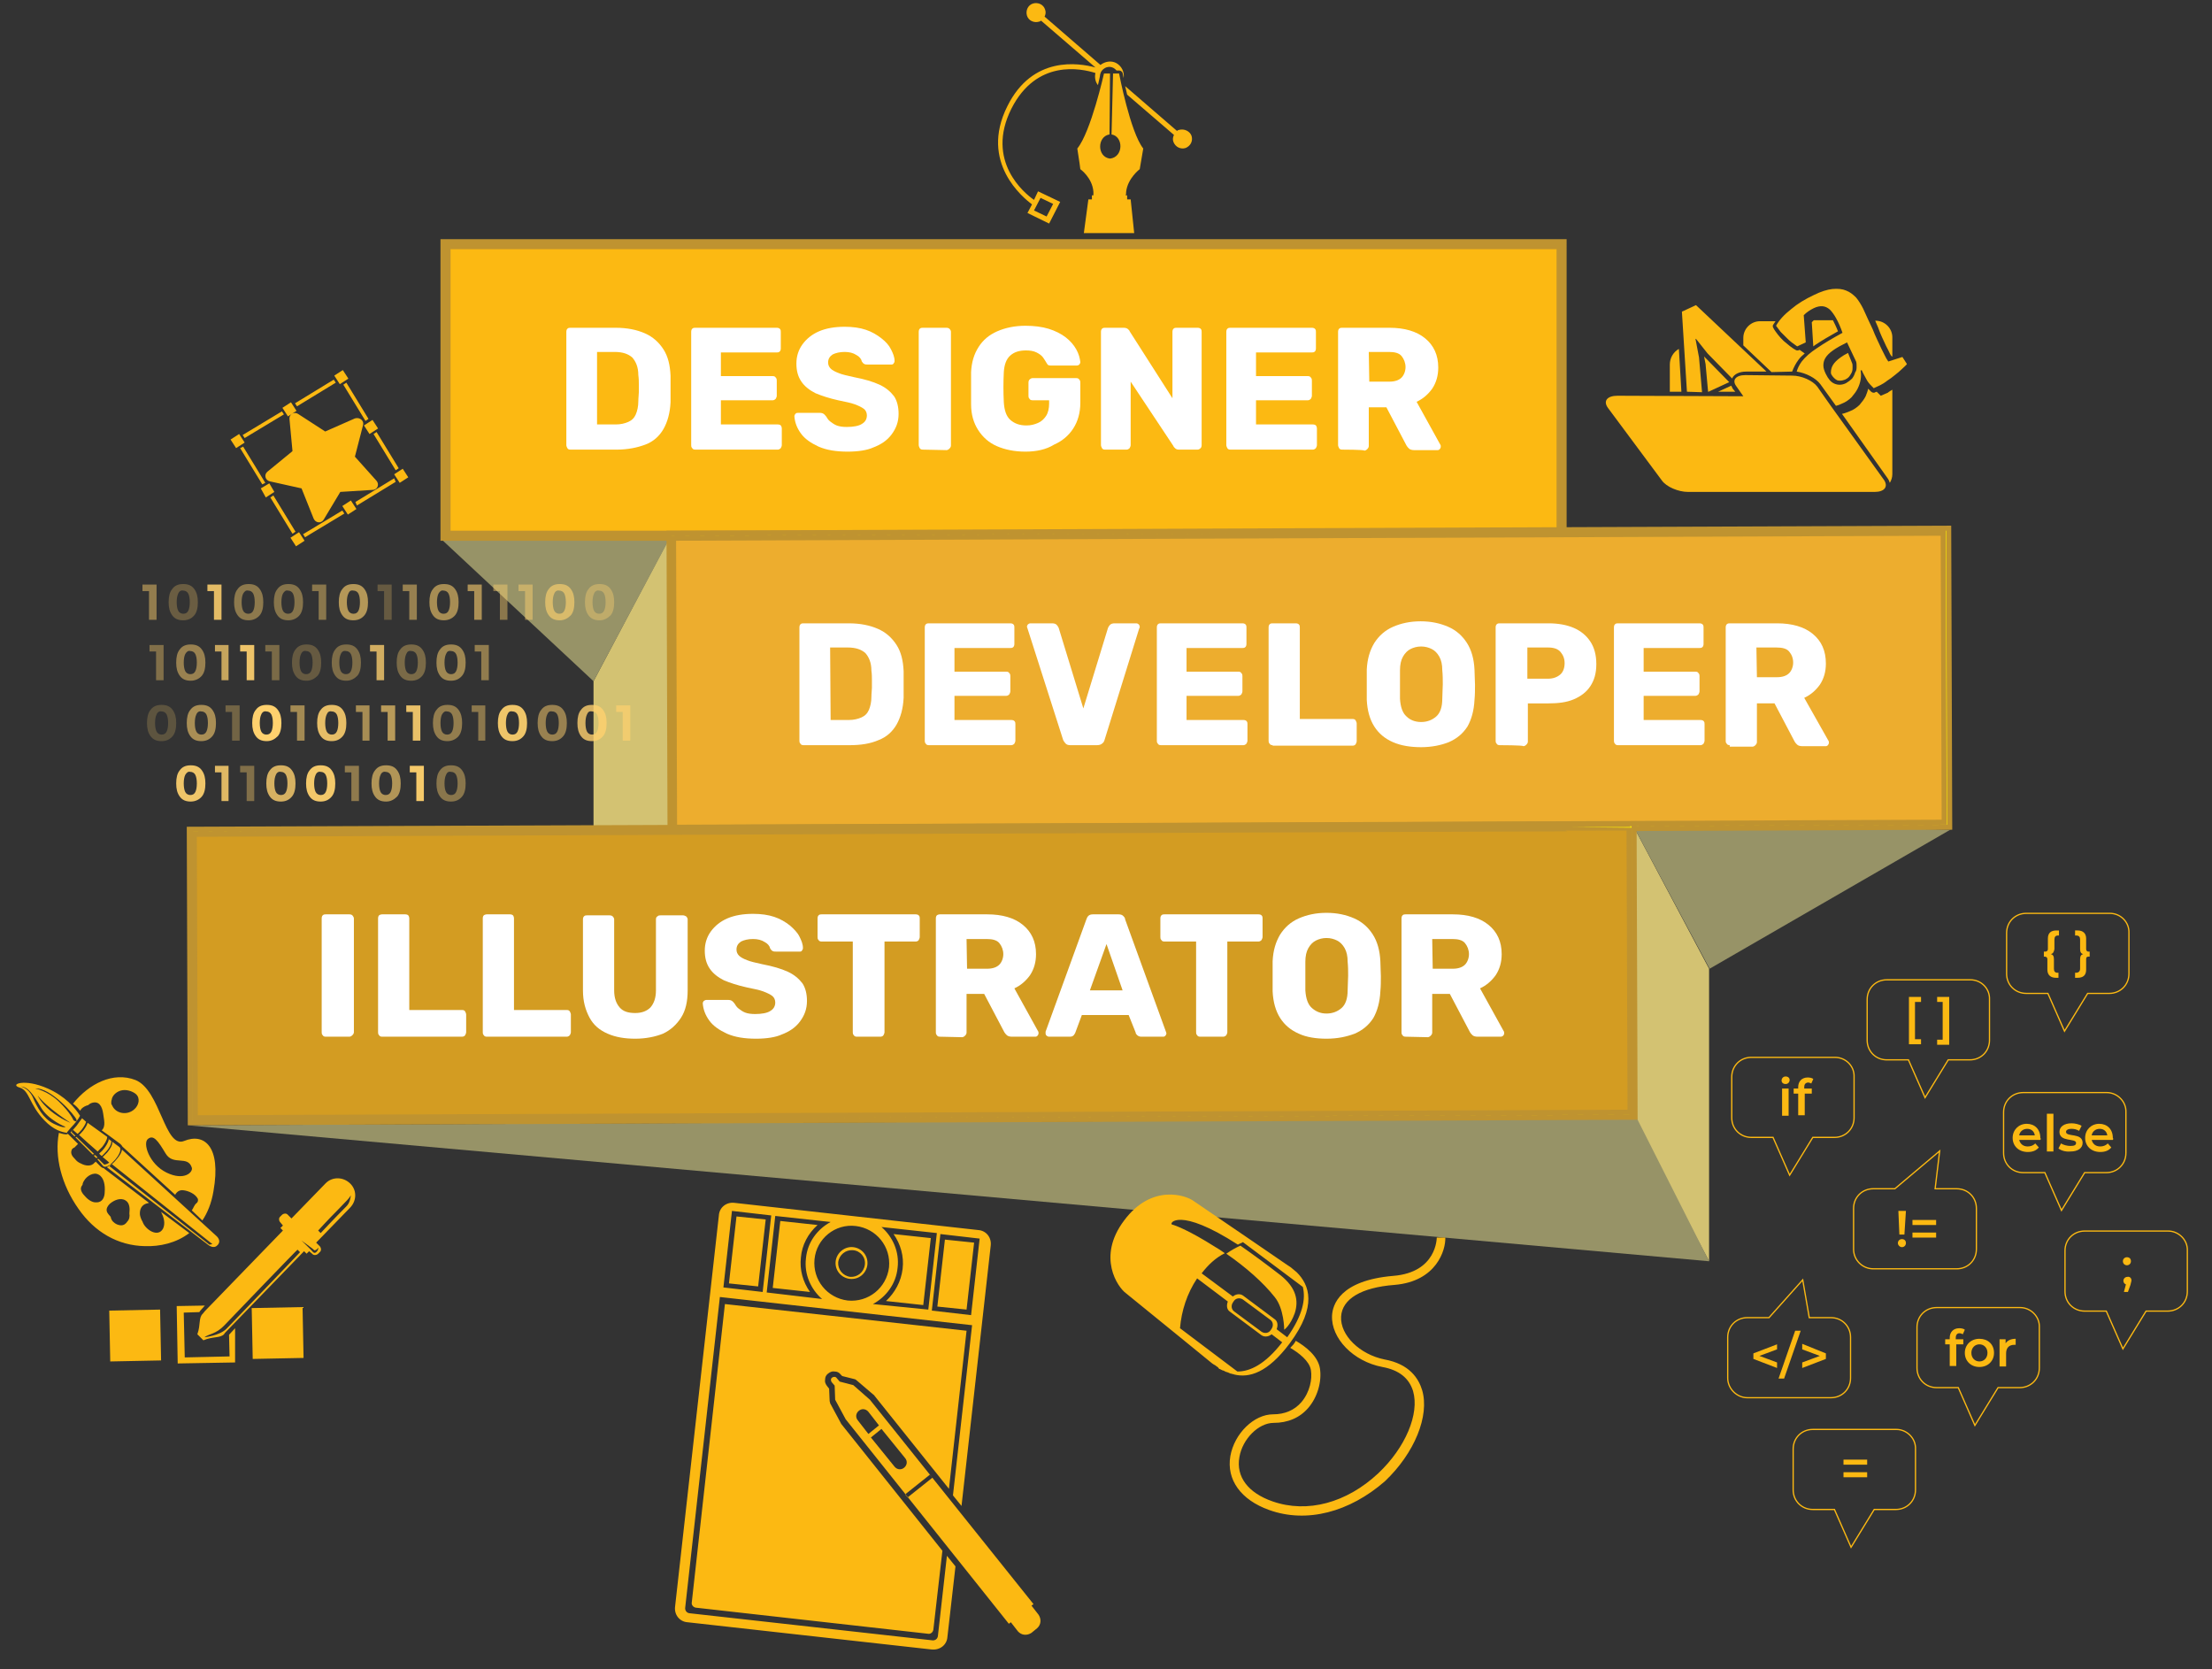 <?xml version="1.0" encoding="utf-8"?>
<!-- Generator: Adobe Illustrator 27.2.0, SVG Export Plug-In . SVG Version: 6.00 Build 0)  -->
<svg version="1.1" id="Layer_1" xmlns="http://www.w3.org/2000/svg" xmlns:xlink="http://www.w3.org/1999/xlink" x="0px" y="0px"
	 viewBox="0 0 439.4 331.5" style="enable-background:new 0 0 439.4 331.5;" xml:space="preserve">
<rect x="0" y="0" width="439.4" height="331.5" fill="#333333" stroke="none"/>
<style type="text/css">
	.st0{fill:#D3C272;}
	.st1{fill:#979367;}
	.st2{fill:#FCB912;stroke:#BF9330;stroke-miterlimit:10;}
	.st3{fill:#FFF100;stroke:#BF9330;stroke-miterlimit:10;}
	.st4{fill:#EDAD2E;stroke:#BF9330;stroke-width:1;stroke-miterlimit:10;}
	.st5{fill:#D39C22;stroke:#BF9330;stroke-width:1;stroke-miterlimit:10;}
	.st6{fill:#FFFFFF;}
	.st7{fill:#FCB912;}
	.st8{opacity:0.47;fill:#FFD16E;}
	.st9{opacity:0.27;fill:#FFD16E;}
	.st10{opacity:0.86;fill:#FFD16E;}
	.st11{opacity:0.44;fill:#FFD16E;}
	.st12{opacity:0.41;fill:#FFD16E;}
	.st13{opacity:0.42;fill:#FFD16E;}
	.st14{opacity:0.63;fill:#FFD16E;}
	.st15{opacity:0.25;fill:#FFD16E;}
	.st16{opacity:0.49;fill:#FFD16E;}
	.st17{opacity:0.57;fill:#FFD16E;}
	.st18{opacity:0.59;fill:#FFD16E;}
	.st19{opacity:0.43;fill:#FFD16E;}
	.st20{opacity:0.64;fill:#FFD16E;}
	.st21{opacity:0.39;fill:#FFD16E;}
	.st22{opacity:0.38;fill:#FFD16E;}
	.st23{opacity:0.5;fill:#FFD16E;}
	.st24{opacity:0.72;fill:#FFD16E;}
	.st25{opacity:0.91;fill:#FFD16E;}
	.st26{opacity:0.35;fill:#FFD16E;}
	.st27{opacity:0.37;fill:#FFD16E;}
	.st28{opacity:0.77;fill:#FFD16E;}
	.st29{opacity:0.53;fill:#FFD16E;}
	.st30{opacity:0.46;fill:#FFD16E;}
	.st31{opacity:0.21;fill:#FFD16E;}
	.st32{opacity:0.58;fill:#FFD16E;}
	.st33{opacity:0.31;fill:#FFD16E;}
	.st34{fill:#FFD16E;}
	.st35{opacity:0.55;fill:#FFD16E;}
	.st36{opacity:0.88;fill:#FFD16E;}
	.st37{opacity:0.65;fill:#FFD16E;}
	.st38{opacity:0.89;fill:#FFD16E;}
	.st39{opacity:0.92;fill:#FFD16E;}
	.st40{opacity:0.8;fill:#FFD16E;}
	.st41{opacity:0.67;fill:#FFD16E;}
	.st42{opacity:0.84;fill:#FFD16E;}
	.st43{opacity:0.94;fill:#FFD16E;}
	.st44{opacity:0.45;fill:#FFD16E;}
	.st45{opacity:0.62;fill:#FFD16E;}
	.st46{opacity:0.95;fill:#FFD16E;}
	.st47{fill:none;stroke:#FCB912;stroke-width:0.25;stroke-miterlimit:10;}
</style>
<g>
	<polygon class="st0" points="324.1,221.4 339.5,250.5 339.5,192.4 324.1,163.4 	"/>
	<polygon class="st1" points="37.3,223.5 339.5,250.5 325.2,222.2 	"/>
	<polygon class="st1" points="387.4,164.8 339.6,192.4 324.1,163.4 	"/>
	<polygon class="st0" points="133.2,164.3 117.9,164.3 117.9,135.3 133.2,106.4 	"/>
	<polygon class="st1" points="88,107.4 117.9,135.3 133.3,106.4 	"/>
	<g>
		<rect x="88.5" y="48.5" class="st2" width="221.7" height="57.9"/>
		<path class="st3" d="M310.7,106.9H88V48h222.7V106.9z M89,105.9h220.7V49H89V105.9z"/>
	</g>
	<g>
		
			<rect x="133.4" y="105.8" transform="matrix(1 -4.014215e-03 4.014215e-03 1 -0.54 1.045)" class="st4" width="253.2" height="58.4"/>
		<path class="st3" d="M133.1,165.3l-0.2-59.4l254.2-1l0.2,59.4L133.1,165.3L133.1,165.3z M133.8,106.9l0.2,57.4l252.2-1l-0.2-57.4
			L133.8,106.9L133.8,106.9z"/>
	</g>
	<g>
		<g>
			
				<rect x="38.2" y="164.6" transform="matrix(1 -4.014215e-03 4.014215e-03 1 -0.774 0.729)" class="st5" width="286" height="57.3"/>
			<path class="st3" d="M37.8,223l-0.2-58.3l287-1.1l0.2,58.3L37.8,223L37.8,223z M38.6,165.7l0.2,56.3l285-1.1l-0.2-56.3
				C323.5,164.5,38.6,165.7,38.6,165.7z"/>
		</g>
		<g>
			<path class="st6" d="M64.7,205.9c-0.3,0-0.5-0.1-0.6-0.3c-0.2-0.2-0.2-0.4-0.2-0.6v-22.6c0-0.3,0.1-0.5,0.2-0.6
				c0.2-0.2,0.4-0.2,0.6-0.2h4.7c0.3,0,0.5,0.1,0.6,0.2s0.3,0.4,0.3,0.6V205c0,0.2-0.1,0.4-0.3,0.6c-0.2,0.2-0.4,0.3-0.6,0.3H64.7z"
				/>
			<path class="st6" d="M75.9,205.9c-0.3,0-0.5-0.1-0.6-0.3c-0.2-0.2-0.2-0.4-0.2-0.6v-22.6c0-0.3,0.1-0.5,0.2-0.6
				c0.1-0.1,0.4-0.2,0.6-0.2h4.6c0.3,0,0.5,0.1,0.6,0.2s0.2,0.4,0.2,0.6v18.2h10.5c0.3,0,0.5,0.1,0.6,0.3s0.2,0.4,0.2,0.6v3.5
				c0,0.2-0.1,0.4-0.2,0.6c-0.1,0.2-0.4,0.3-0.6,0.3H75.9L75.9,205.9z"/>
			<path class="st6" d="M96.7,205.9c-0.3,0-0.5-0.1-0.6-0.3c-0.2-0.2-0.2-0.4-0.2-0.6v-22.6c0-0.3,0.1-0.5,0.2-0.6
				c0.1-0.1,0.4-0.2,0.6-0.2h4.6c0.3,0,0.5,0.1,0.6,0.2s0.2,0.4,0.2,0.6v18.2h10.5c0.3,0,0.5,0.1,0.6,0.3s0.2,0.4,0.2,0.6v3.5
				c0,0.2-0.1,0.4-0.2,0.6c-0.2,0.2-0.4,0.3-0.6,0.3H96.7L96.7,205.9z"/>
			<path class="st6" d="M126.2,206.3c-2.1,0-3.9-0.3-5.5-1s-2.8-1.7-3.6-3.2s-1.3-3.2-1.3-5.4v-14.1c0-0.3,0.1-0.5,0.2-0.6
				c0.2-0.2,0.4-0.2,0.6-0.2h4.5c0.3,0,0.5,0.1,0.6,0.2c0.2,0.2,0.3,0.4,0.3,0.6v14.1c0,1.5,0.4,2.6,1.1,3.4
				c0.7,0.8,1.7,1.1,3.1,1.1c1.3,0,2.3-0.4,3-1.1c0.7-0.8,1.1-1.9,1.1-3.4v-14.1c0-0.3,0.1-0.5,0.3-0.6c0.2-0.2,0.4-0.2,0.6-0.2h4.5
				c0.2,0,0.4,0.1,0.6,0.2c0.2,0.2,0.3,0.4,0.3,0.6v14.1c0,2.2-0.4,4-1.3,5.4c-0.9,1.4-2.1,2.5-3.6,3.2
				C130.2,205.9,128.3,206.3,126.2,206.3L126.2,206.3z"/>
			<path class="st6" d="M150.2,206.3c-2.3,0-4.2-0.3-5.8-1c-1.5-0.7-2.7-1.5-3.5-2.6s-1.2-2.2-1.3-3.4c0-0.2,0.1-0.4,0.2-0.5
				c0.2-0.1,0.3-0.2,0.5-0.2h4.4c0.3,0,0.6,0.1,0.7,0.2c0.2,0.1,0.3,0.3,0.5,0.5c0.2,0.3,0.4,0.7,0.8,1c0.4,0.3,0.8,0.6,1.3,0.8
				s1.2,0.3,2,0.3c1.3,0,2.4-0.2,3-0.6c0.7-0.4,1-1,1-1.7c0-0.5-0.2-1-0.6-1.3c-0.4-0.3-1-0.6-1.8-0.9c-0.8-0.3-1.9-0.5-3.3-0.8
				c-1.8-0.4-3.3-0.9-4.5-1.4c-1.2-0.6-2.2-1.4-2.8-2.3c-0.7-1-1-2.2-1-3.6s0.4-2.7,1.2-3.8c0.8-1.1,1.9-2,3.3-2.6
				c1.4-0.6,3.1-0.9,5.1-0.9c1.6,0,3,0.2,4.2,0.6s2.2,1,3.1,1.7c0.8,0.7,1.5,1.4,1.9,2.2c0.4,0.8,0.7,1.5,0.7,2.3
				c0,0.2-0.1,0.4-0.2,0.5c-0.1,0.2-0.3,0.2-0.5,0.2h-4.6c-0.3,0-0.5,0-0.7-0.1s-0.3-0.2-0.5-0.5c-0.1-0.5-0.5-1-1.1-1.3
				c-0.6-0.4-1.4-0.6-2.3-0.6c-1,0-1.8,0.2-2.4,0.5c-0.6,0.4-0.9,0.9-0.9,1.6c0,0.5,0.2,0.9,0.5,1.2s0.8,0.6,1.6,0.9
				c0.7,0.3,1.7,0.5,3,0.8c2.1,0.4,3.8,0.9,5.1,1.5s2.2,1.4,2.9,2.3c0.6,0.9,0.9,2.1,0.9,3.5c0,1.6-0.5,2.9-1.4,4.1
				c-0.9,1.2-2.1,2-3.7,2.6C154.1,206,152.3,206.3,150.2,206.3L150.2,206.3z"/>
			<path class="st6" d="M170.2,205.9c-0.3,0-0.5-0.1-0.6-0.3c-0.2-0.2-0.2-0.4-0.2-0.6v-18h-6.2c-0.3,0-0.5-0.1-0.6-0.3
				c-0.2-0.2-0.2-0.4-0.2-0.6v-3.7c0-0.3,0.1-0.5,0.2-0.6c0.2-0.2,0.4-0.2,0.6-0.2h18.7c0.3,0,0.5,0.1,0.6,0.2
				c0.2,0.2,0.2,0.4,0.2,0.6v3.7c0,0.2-0.1,0.4-0.2,0.6s-0.4,0.3-0.6,0.3h-6.2v18c0,0.2-0.1,0.4-0.2,0.6s-0.4,0.3-0.6,0.3H170.2
				L170.2,205.9z"/>
			<path class="st6" d="M186.7,205.9c-0.3,0-0.5-0.1-0.6-0.3c-0.2-0.2-0.2-0.4-0.2-0.6v-22.6c0-0.3,0.1-0.5,0.2-0.6s0.4-0.2,0.6-0.2
				h9.4c3,0,5.4,0.7,7.1,2.1c1.7,1.4,2.6,3.3,2.6,5.8c0,1.6-0.4,3-1.2,4.2c-0.8,1.1-1.8,2-3.1,2.6l4.7,8.5c0.1,0.1,0.1,0.3,0.1,0.4
				c0,0.2-0.1,0.4-0.2,0.5c-0.2,0.2-0.3,0.2-0.5,0.2H201c-0.4,0-0.8-0.1-1-0.3s-0.4-0.4-0.5-0.6l-4-7.6H192v7.7
				c0,0.2-0.1,0.4-0.3,0.6c-0.2,0.2-0.4,0.3-0.6,0.3L186.7,205.9L186.7,205.9z M192.1,192.4h4c1.1,0,1.9-0.3,2.4-0.8
				s0.8-1.3,0.8-2.1s-0.3-1.6-0.8-2.2c-0.5-0.6-1.4-0.8-2.5-0.8h-4L192.1,192.4L192.1,192.4z"/>
			<path class="st6" d="M208.4,205.9c-0.2,0-0.4-0.1-0.5-0.2c-0.2-0.2-0.2-0.3-0.2-0.5c0-0.1,0-0.2,0-0.3l8.1-22.3
				c0.1-0.3,0.2-0.5,0.4-0.7s0.5-0.3,0.9-0.3h5.1c0.4,0,0.7,0.1,0.9,0.3s0.4,0.4,0.4,0.7l8.1,22.3c0,0.1,0.1,0.2,0.1,0.3
				c0,0.2-0.1,0.4-0.2,0.5c-0.2,0.2-0.3,0.2-0.5,0.2h-4.3c-0.3,0-0.6-0.1-0.8-0.3s-0.3-0.3-0.3-0.5l-1.4-3.5h-9.3l-1.3,3.5
				c0,0.1-0.2,0.3-0.3,0.5c-0.2,0.2-0.4,0.3-0.8,0.3H208.4L208.4,205.9z M216.5,196.7h6.5l-3.2-9.2L216.5,196.7z"/>
			<path class="st6" d="M238.4,205.9c-0.3,0-0.5-0.1-0.6-0.3c-0.2-0.2-0.2-0.4-0.2-0.6v-18h-6.3c-0.3,0-0.5-0.1-0.6-0.3
				c-0.2-0.2-0.2-0.4-0.2-0.6v-3.7c0-0.3,0.1-0.5,0.2-0.6c0.2-0.2,0.4-0.2,0.6-0.2H250c0.3,0,0.5,0.1,0.6,0.2
				c0.2,0.2,0.2,0.4,0.2,0.6v3.7c0,0.2-0.1,0.4-0.2,0.6c-0.2,0.2-0.4,0.3-0.6,0.3h-6.2v18c0,0.2-0.1,0.4-0.2,0.6
				c-0.2,0.2-0.4,0.3-0.6,0.3H238.4L238.4,205.9z"/>
			<path class="st6" d="M263.5,206.3c-2.1,0-4-0.3-5.5-1c-1.6-0.7-2.8-1.7-3.7-3.1c-0.9-1.4-1.4-3.2-1.5-5.3c0-1,0-2,0-3s0-2,0-3
				c0.1-2.1,0.6-3.8,1.5-5.3c0.9-1.4,2.1-2.5,3.7-3.2s3.4-1.1,5.5-1.1s3.9,0.4,5.5,1.1c1.6,0.7,2.8,1.8,3.7,3.2s1.4,3.2,1.5,5.3
				c0,1,0.1,2,0.1,3s0,2-0.1,3c-0.1,2.1-0.6,3.9-1.4,5.3c-0.9,1.4-2.1,2.4-3.7,3.1C267.5,205.9,265.7,206.3,263.5,206.3L263.5,206.3
				z M263.5,201.3c1.2,0,2.2-0.4,3-1.1c0.8-0.7,1.2-1.9,1.2-3.5c0-1,0.1-2,0.1-2.9s0-1.8-0.1-2.8c0-1.1-0.2-2-0.6-2.7
				c-0.4-0.7-0.9-1.2-1.5-1.5s-1.3-0.5-2.1-0.5c-0.8,0-1.5,0.2-2.1,0.5s-1.1,0.8-1.5,1.5s-0.6,1.6-0.6,2.7c0,1,0,1.9,0,2.8
				s0,1.9,0,2.9c0.1,1.6,0.5,2.8,1.3,3.5S262.3,201.3,263.5,201.3L263.5,201.3z"/>
			<path class="st6" d="M279.2,205.9c-0.3,0-0.5-0.1-0.6-0.3c-0.2-0.2-0.2-0.4-0.2-0.6v-22.6c0-0.3,0.1-0.5,0.2-0.6
				c0.2-0.2,0.4-0.2,0.6-0.2h9.4c3,0,5.4,0.7,7.1,2.1c1.7,1.4,2.6,3.3,2.6,5.8c0,1.6-0.4,3-1.2,4.2c-0.8,1.1-1.8,2-3.1,2.6l4.7,8.5
				c0.1,0.1,0.1,0.3,0.1,0.4c0,0.2-0.1,0.4-0.2,0.5s-0.3,0.2-0.5,0.2h-4.6c-0.4,0-0.8-0.1-1-0.3c-0.2-0.2-0.4-0.4-0.5-0.6l-4-7.6
				h-3.5v7.7c0,0.2-0.1,0.4-0.3,0.6c-0.2,0.2-0.4,0.3-0.6,0.3L279.2,205.9L279.2,205.9z M284.6,192.4h4c1.1,0,1.9-0.3,2.4-0.8
				s0.8-1.3,0.8-2.1s-0.3-1.6-0.8-2.2c-0.5-0.6-1.4-0.8-2.5-0.8h-4L284.6,192.4L284.6,192.4z"/>
		</g>
	</g>
	<g>
		<path class="st6" d="M113.3,89.3c-0.3,0-0.5-0.1-0.6-0.3c-0.1-0.2-0.2-0.4-0.2-0.6V65.9c0-0.3,0.1-0.5,0.2-0.6
			c0.2-0.2,0.4-0.2,0.6-0.2h9c2.3,0,4.2,0.4,5.8,1.1c1.6,0.7,2.8,1.8,3.7,3.2s1.3,3.1,1.4,5.2c0,1,0,1.9,0,2.7s0,1.6,0,2.6
			c-0.1,2.1-0.6,3.9-1.4,5.3s-2,2.5-3.6,3.1c-1.6,0.6-3.5,1-5.7,1H113.3L113.3,89.3z M118.6,84.3h3.7c1,0,1.8-0.2,2.5-0.5
			c0.7-0.3,1.2-0.8,1.5-1.5c0.3-0.7,0.5-1.6,0.5-2.6c0-0.7,0.1-1.3,0.1-1.8s0-1.1,0-1.6s0-1.1-0.1-1.8c0-1.6-0.5-2.7-1.2-3.5
			c-0.8-0.7-1.9-1.1-3.5-1.1h-3.5V84.3L118.6,84.3z"/>
		<path class="st6" d="M138.1,89.3c-0.3,0-0.5-0.1-0.6-0.3c-0.2-0.2-0.2-0.4-0.2-0.6V65.9c0-0.3,0.1-0.5,0.2-0.6
			c0.2-0.2,0.4-0.2,0.6-0.2h16.2c0.3,0,0.5,0.1,0.6,0.2c0.2,0.2,0.2,0.4,0.2,0.6v3.3c0,0.3-0.1,0.5-0.2,0.6
			c-0.2,0.2-0.4,0.2-0.6,0.2h-11.1v4.7h10.3c0.3,0,0.5,0.1,0.6,0.3c0.2,0.2,0.2,0.4,0.2,0.6v3c0,0.2-0.1,0.4-0.2,0.6
			c-0.2,0.2-0.4,0.3-0.6,0.3h-10.3v4.8h11.3c0.3,0,0.5,0.1,0.6,0.2c0.1,0.1,0.2,0.4,0.2,0.6v3.3c0,0.2-0.1,0.4-0.2,0.6
			c-0.2,0.2-0.4,0.3-0.6,0.3H138.1L138.1,89.3z"/>
		<path class="st6" d="M168.4,89.7c-2.3,0-4.2-0.3-5.8-1c-1.5-0.7-2.7-1.5-3.5-2.6s-1.2-2.2-1.3-3.4c0-0.2,0.1-0.4,0.2-0.5
			c0.2-0.2,0.3-0.2,0.5-0.2h4.4c0.3,0,0.6,0.1,0.7,0.2c0.2,0.1,0.3,0.3,0.5,0.5c0.2,0.3,0.4,0.7,0.8,1c0.4,0.3,0.8,0.6,1.3,0.8
			c0.5,0.2,1.2,0.3,2,0.3c1.3,0,2.4-0.2,3-0.6c0.7-0.4,1-1,1-1.7c0-0.5-0.2-1-0.6-1.3c-0.4-0.3-1-0.6-1.8-0.9
			c-0.8-0.3-1.9-0.5-3.3-0.8c-1.8-0.4-3.3-0.9-4.5-1.4c-1.2-0.6-2.2-1.4-2.8-2.3c-0.7-1-1-2.2-1-3.6s0.4-2.7,1.2-3.8
			c0.8-1.1,1.9-2,3.3-2.6c1.4-0.6,3.1-0.9,5.1-0.9c1.6,0,3,0.2,4.2,0.6s2.2,1,3.1,1.7c0.9,0.7,1.5,1.4,1.9,2.2
			c0.4,0.8,0.7,1.5,0.7,2.3c0,0.2-0.1,0.4-0.2,0.5c-0.1,0.2-0.3,0.2-0.5,0.2h-4.6c-0.3,0-0.5,0-0.7-0.1c-0.2-0.1-0.3-0.2-0.5-0.5
			c-0.1-0.5-0.5-1-1.1-1.3c-0.6-0.4-1.4-0.6-2.3-0.6c-1,0-1.8,0.2-2.4,0.5c-0.6,0.4-0.9,0.9-0.9,1.6c0,0.5,0.2,0.9,0.5,1.2
			c0.3,0.3,0.8,0.6,1.6,0.9c0.7,0.3,1.7,0.5,3,0.8c2.1,0.4,3.8,0.9,5.1,1.5s2.2,1.4,2.9,2.3c0.6,0.9,0.9,2.1,0.9,3.5
			c0,1.6-0.5,2.9-1.4,4.1s-2.1,2-3.7,2.6C172.3,89.4,170.5,89.7,168.4,89.7L168.4,89.7z"/>
		<path class="st6" d="M183.3,89.3c-0.3,0-0.5-0.1-0.6-0.3c-0.1-0.2-0.2-0.4-0.2-0.6V65.9c0-0.3,0.1-0.5,0.2-0.6
			c0.2-0.2,0.4-0.2,0.6-0.2h4.7c0.3,0,0.5,0.1,0.6,0.2c0.2,0.2,0.3,0.4,0.3,0.6v22.6c0,0.2-0.1,0.4-0.3,0.6s-0.4,0.3-0.6,0.3
			L183.3,89.3L183.3,89.3z"/>
		<path class="st6" d="M203.7,89.7c-2.2,0-4.1-0.4-5.7-1.1c-1.6-0.7-2.8-1.8-3.7-3.2s-1.4-3.1-1.4-5.1c0-1,0-2,0-3.2
			c0-1.2,0-2.2,0-3.2c0.1-2,0.6-3.6,1.5-5c0.9-1.4,2.1-2.4,3.7-3.1c1.6-0.7,3.5-1.1,5.6-1.1c1.7,0,3.3,0.2,4.6,0.6
			c1.3,0.4,2.5,1,3.4,1.7c0.9,0.7,1.6,1.5,2.1,2.4c0.5,0.9,0.7,1.7,0.8,2.5c0,0.2-0.1,0.4-0.2,0.5c-0.1,0.1-0.3,0.2-0.5,0.2h-5.1
			c-0.3,0-0.4,0-0.6-0.1c-0.1-0.1-0.2-0.2-0.3-0.4c-0.2-0.3-0.4-0.7-0.7-1.1s-0.7-0.7-1.3-1c-0.6-0.3-1.3-0.4-2.1-0.4
			c-1.3,0-2.3,0.3-3.1,1c-0.8,0.7-1.2,1.8-1.3,3.3c-0.1,2-0.1,4,0,6c0.1,1.6,0.5,2.8,1.3,3.5c0.8,0.7,1.8,1.1,3.2,1.1
			c0.9,0,1.6-0.2,2.3-0.5c0.7-0.3,1.2-0.8,1.6-1.4c0.4-0.6,0.6-1.5,0.6-2.4v-0.7h-3.3c-0.3,0-0.5-0.1-0.6-0.3
			c-0.2-0.2-0.2-0.4-0.2-0.6V76c0-0.3,0.1-0.5,0.2-0.6c0.2-0.2,0.4-0.3,0.6-0.3h8.7c0.3,0,0.5,0.1,0.6,0.3c0.2,0.2,0.2,0.4,0.2,0.6
			v4c0,2-0.5,3.7-1.4,5.1c-0.9,1.4-2.2,2.5-3.8,3.2C207.8,89.3,205.8,89.7,203.7,89.7L203.7,89.7z"/>
		<path class="st6" d="M219.5,89.3c-0.3,0-0.5-0.1-0.6-0.3c-0.1-0.2-0.2-0.4-0.2-0.6V65.9c0-0.3,0.1-0.5,0.2-0.6
			c0.2-0.2,0.4-0.2,0.6-0.2h3.7c0.4,0,0.7,0.1,0.9,0.3c0.2,0.2,0.3,0.3,0.3,0.4l8.5,13.3V65.9c0-0.3,0.1-0.5,0.2-0.6
			c0.2-0.2,0.4-0.2,0.6-0.2h4.2c0.3,0,0.5,0.1,0.6,0.2c0.2,0.2,0.2,0.4,0.2,0.6v22.5c0,0.3-0.1,0.5-0.2,0.6
			c-0.2,0.2-0.4,0.3-0.6,0.3h-3.7c-0.4,0-0.6-0.1-0.8-0.3c-0.2-0.2-0.3-0.3-0.3-0.4l-8.5-12.8v12.6c0,0.2-0.1,0.4-0.2,0.6
			c-0.2,0.2-0.4,0.3-0.6,0.3H219.5z"/>
		<path class="st6" d="M244.4,89.3c-0.3,0-0.5-0.1-0.6-0.3c-0.1-0.2-0.2-0.4-0.2-0.6V65.9c0-0.3,0.1-0.5,0.2-0.6
			c0.2-0.2,0.4-0.2,0.6-0.2h16.2c0.3,0,0.5,0.1,0.6,0.2c0.2,0.2,0.2,0.4,0.2,0.6v3.3c0,0.3-0.1,0.5-0.2,0.6
			c-0.2,0.2-0.4,0.2-0.6,0.2h-11.1v4.7h10.3c0.3,0,0.5,0.1,0.6,0.3c0.2,0.2,0.2,0.4,0.2,0.6v3c0,0.2-0.1,0.4-0.2,0.6
			c-0.2,0.2-0.4,0.3-0.6,0.3h-10.3v4.8h11.3c0.3,0,0.5,0.1,0.6,0.2c0.1,0.1,0.2,0.4,0.2,0.6v3.3c0,0.2-0.1,0.4-0.2,0.6
			c-0.2,0.2-0.4,0.3-0.6,0.3H244.4L244.4,89.3z"/>
		<path class="st6" d="M266.6,89.3c-0.3,0-0.5-0.1-0.6-0.3c-0.1-0.2-0.2-0.4-0.2-0.6V65.9c0-0.3,0.1-0.5,0.2-0.6
			c0.2-0.2,0.4-0.2,0.6-0.2h9.4c3,0,5.4,0.7,7.1,2.1c1.7,1.4,2.6,3.3,2.6,5.8c0,1.6-0.4,3-1.2,4.2c-0.8,1.1-1.8,2-3.1,2.6l4.7,8.5
			c0.1,0.1,0.1,0.3,0.1,0.4c0,0.2-0.1,0.4-0.2,0.5c-0.2,0.2-0.3,0.2-0.5,0.2h-4.6c-0.4,0-0.8-0.1-1-0.3c-0.2-0.2-0.4-0.4-0.5-0.6
			l-4-7.6h-3.5v7.7c0,0.2-0.1,0.4-0.3,0.6c-0.2,0.2-0.4,0.3-0.6,0.3C271.1,89.3,266.6,89.3,266.6,89.3z M272,75.8h4
			c1.1,0,1.9-0.3,2.4-0.8s0.8-1.3,0.8-2.1c0-0.8-0.3-1.6-0.8-2.2s-1.4-0.8-2.5-0.8h-4L272,75.8L272,75.8z"/>
	</g>
</g>
<path class="st7" d="M206.2,38l-0.8,1.7c-1.9-1.3-9.7-7.7-4.5-18.1c5-9.9,13.9-8,16.7-7.1c-0.2,0.9,0,1.8,0.5,2.4
	c0.2-0.8,0.3-1.4,0.4-1.8c0-0.3,0.1-0.5,0.2-0.8c0,0,0,0,0,0c0,0,0,0,0,0c0.5-0.9,1.6-1.3,2.5-0.8c0.2,0.1,0.4,0.3,0.6,0.5l0.5,0
	c0.3,0,0.6,0.2,0.7,0.5c0,0,0.1,0.4,0.2,1c0.2-1.2-0.4-2.4-1.5-3c-1-0.5-2.2-0.3-3.1,0.4l-11.1-9.6c0.2-0.4,0.3-0.9,0.1-1.4
	c-0.3-1-1.4-1.5-2.4-1.2c-1,0.3-1.5,1.4-1.2,2.4c0.3,1,1.4,1.5,2.4,1.2c0.1,0,0.3-0.1,0.4-0.2l10.8,9.3c-3.3-0.9-12.5-2.4-17.5,7.7
	c-5.6,11.2,3.2,18.2,4.9,19.5l-0.9,1.7l4.3,2.1l2.2-4.3L206.2,38z M205.4,41.8l1.3-2.5l2.5,1.2l-1.3,2.5L205.4,41.8z M236.7,27
	c0.3,1-0.2,2-1.2,2.4c-1,0.3-2-0.2-2.4-1.2c-0.2-0.5-0.1-1,0.1-1.4l-9.3-8c-0.1-0.6-0.3-1.2-0.4-1.7l10.3,8.9
	c0.1-0.1,0.3-0.2,0.4-0.2C235.3,25.5,236.4,26.1,236.7,27z M222.3,14.6c0,0,2.2,11.6,4.8,14.9c-0.4,2.4-0.7,4.1-0.7,4.1
	s-2.4,1.8-2.7,4.5c0,0.2,0,0.5-0.1,0.7l0.3,0l0,0.8l0.7,0l0.7,6.7l-5,0l-5,0l0.9-6.7l0.7,0l0-0.8l0.3,0c0-0.2,0-0.5,0-0.7
	c-0.2-2.8-2.6-4.5-2.6-4.5s-0.2-1.7-0.6-4.1c2.7-3.3,5.3-14.9,5.3-14.9l1.2,0l-0.1,12.1c-2.5,0.4-2.5,4.5,0.1,4.8
	c2.7-0.3,2.7-4.4,0.3-4.8l0.3-12.1L222.3,14.6z"/>
<path class="st7" d="M50,259.8l10.1-0.2l0.2,10.1l-10.1,0.2L50,259.8z M32,270.2l-0.2-10.1l-10.1,0.2l0.2,10.1L32,270.2z
	 M46.7,263.8l-1.2,1.3l0.1,4.3l-8.9,0.2l-0.2-8.9l3.1-0.1c0.1-0.1,0.1-0.2,0.2-0.3l0.9-1l-5.6,0.1l0.2,11.4l11.4-0.2L46.7,263.8z
	 M55.7,242.8c-0.3-0.3-0.4-0.9,0-1.2l0.3-0.3c0.3-0.3,0.9-0.4,1.2,0l0.7,0.7l6.8-7c1.3-1.3,3.4-1.3,4.8,0c1.4,1.3,1.4,3.4,0.1,4.8
	l-6.8,7l0.7,0.7c0.3,0.3,0.4,0.9,0,1.2l-0.3,0.3c-0.3,0.3-0.9,0.4-1.2,0l-0.6-0.5l-0.5,0.5l-0.5-0.5l-15.5,16c0,0-0.3,0.3-0.4,0.5
	c-0.8,0.8-2.2,0.4-4.1,1.2l-1.2-1.2c0.7-1.9,0.2-3.3,1.1-4.1c0.1-0.1,0.4-0.5,0.4-0.5l15.5-16l-0.5-0.5l0.5-0.5L55.7,242.8z
	 M63.2,244.4l0.5,0.5c0,0,2.8-3,5.1-5.3c0.7-0.7,0.8-1.6,0.9-2.2c-0.5,0.8-0.5,0.7-2.5,2.8C65.1,242.3,63.2,244.4,63.2,244.4z
	 M59.9,246.4c0,0,2.2,2.1,2.3,2.3c0.2,0.2,0.5,0.2,0.8-0.2c0.3-0.4,0.2-0.7,0.2-0.7c-0.2,0.4-0.6,0.6-0.8,0.5
	C62.3,248.1,59.9,246.4,59.9,246.4z M44.6,263.2c-1.7,1.8-3.1,1.7-4,2.4c0,0,3-0.3,4.4-1.7c0.9-0.9,4.7-4.9,7.9-8.2
	c3.2-3.3,6.7-7,6.7-7l-0.5-0.5C59.1,248.1,46.3,261.4,44.6,263.2z"/>
<path class="st7" d="M166,250.5c-0.2,1.8,1.1,3.3,2.8,3.5c1.8,0.2,3.3-1.1,3.5-2.8c0.2-1.8-1.1-3.3-2.8-3.5
	C167.8,247.5,166.2,248.8,166,250.5z M171.8,251.2c-0.2,1.5-1.5,2.5-2.9,2.4c-1.5-0.2-2.5-1.5-2.4-2.9c0.2-1.5,1.5-2.5,2.9-2.4
	C170.9,248.4,172,249.7,171.8,251.2z M144.8,254.9l1.5-13.3l5.8,0.6l-1.5,13.3L144.8,254.9z M179.3,252c0.3-2.5-0.4-4.9-1.8-6.9
	l7.4,0.8l-1.5,13.3l-7.4-0.8C177.8,256.7,179,254.5,179.3,252z M159.1,249.7c-0.3,2.5,0.4,4.9,1.8,6.9l-7.4-0.8l1.5-13.3l7.4,0.8
	C160.5,245,159.3,247.3,159.1,249.7z M186.2,259.5l1.5-13.3l5.8,0.6l-1.5,13.3L186.2,259.5z M188.2,325.1l1.6-14l-1.7-2.1l-1.8,16
	c-0.1,0.5-0.5,0.8-1,0.8l-48.4-5.4c-0.5-0.1-0.8-0.5-0.8-1l6.9-61.8l50.1,5.6l-3.8,33.8l1.7,2.1l5.8-51.7c0.2-1.6-0.9-3-2.5-3.1
	l-48.4-5.4c-1.6-0.2-3,0.9-3.1,2.5l-8.7,77.7c-0.2,1.6,0.9,3,2.5,3.1l48.4,5.4C186.7,327.8,188.1,326.7,188.2,325.1z M143.7,255.7
	l1.7-15.2l7.8,0.9l-1.7,15.2L143.7,255.7z M152.3,256.7l1.7-15.2l11,1.2c-2.6,1.4-4.6,4-4.9,7.2c-0.4,3.2,1,6.2,3.2,8.1L152.3,256.7
	z M170,243.5c4.1,0.5,7,4.1,6.6,8.2c-0.5,4.1-4.1,7-8.2,6.6c-4.1-0.5-7-4.1-6.6-8.2C162.2,246,165.9,243,170,243.5z M173.4,259
	c2.6-1.4,4.6-4,4.9-7.2c0.4-3.2-1-6.2-3.2-8.1l11,1.2l-1.7,15.2L173.4,259z M185.1,260.3l1.7-15.2l7.8,0.9l-1.7,15.2L185.1,260.3z
	 M167,273c-0.3-0.4-0.7-0.6-1.2-0.6c-0.5-0.1-0.9,0.1-1.3,0.4c-0.4,0.3-0.6,0.7-0.6,1.2c-0.1,0.5,0.1,0.9,0.4,1.3l0.4,0.5l0.1,2.4
	c0,0.2,0.1,0.3,0.1,0.5l2.1,3.9c0,0.1,0.1,0.1,0.1,0.2l20.1,25.2l-1.8,15.7c-0.1,0.5-0.5,0.8-0.9,0.8l-46.3-5.2
	c-0.5-0.1-0.8-0.5-0.8-0.9L144,259l48,5.3l-3.5,31.4l-14.8-18.5c0-0.1-0.1-0.1-0.2-0.2l-3.4-2.9c-0.1-0.1-0.3-0.2-0.4-0.2l-2.4-0.6
	L167,273z M169.5,275.1l-2.7-0.7l-0.6-0.7c-0.2-0.3-0.6-0.3-0.9-0.1l0,0c-0.3,0.2-0.3,0.6-0.1,0.9l0.6,0.7l0.1,2.8l2.1,3.9
	l32.4,40.6l0.4-0.3l1.4,1.8c0.7,0.8,1.8,0.9,2.7,0.3l1.1-0.9c0.8-0.7,0.9-1.8,0.3-2.7l-1.4-1.8l0.4-0.3L172.8,278L169.5,275.1z
	 M185.2,293.5l-4.9,3.9l-0.5-0.6l4.9-3.9L185.2,293.5z M179.8,289.6c0.5,0.6,0.4,1.4-0.2,1.9l0,0c-0.6,0.5-1.4,0.4-1.9-0.2l-4.7-5.8
	l2.1-1.7L179.8,289.6z M172.5,280.4l2.1,2.7l-2.1,1.7l-2.1-2.7c-0.5-0.6-0.4-1.4,0.2-1.9l0,0C171.2,279.7,172,279.8,172.5,280.4z"/>
<path class="st7" d="M338.5,70.8l5,5.1l-4.1,1.9l-0.1,0l-0.5-5.5L338.5,70.8z M338.1,77.9l-0.6-6.9l-0.7-3.7l0.1,0l2.3,2.9l4.9,5
	c0,0,0-0.1,0-0.1c0.4-0.8,1.4-1.3,2.8-1.3l4,0l-14-13.2l-2.8,1.3l1,15.9L338.1,77.9z M344.2,77.2c-0.1-0.2-0.2-0.4-0.3-0.6l-2.6,1.2
	l3.4,0L344.2,77.2z M356,73.8C356.1,73.8,356.1,73.8,356,73.8c0.3-0.8,0.7-1.6,1.3-2.4c0.3-0.4,0.7-0.8,1.2-1.2
	c-0.3-0.2-0.6-0.4-1-0.7l-0.1,0c-0.1,0.1-0.2,0.1-0.3,0.1c-0.1,0-0.3,0-0.4-0.1c-0.4-0.2-0.8-0.5-1.2-0.8c-0.4-0.3-0.8-0.7-1.2-1
	c-0.4-0.4-0.8-0.8-1.1-1.2c-0.3-0.4-0.7-0.9-0.9-1.3c-0.2-0.3-0.2-0.6,0-0.8c0.1-0.2,0.3-0.4,0.4-0.6h-3.1c-1.8,0-3.3,1.5-3.3,3.3
	v1.5l5.6,5.3L356,73.8z M374.7,68.8c0.3,0.5,0.5,1,0.7,1.4c0.1,0.2,0.2,0.4,0.4,0.6l0.1,0v-2.1V67c0-1.8-1.5-3.3-3.3-3.3h-0.1
	c0.2,0.5,0.4,0.9,0.6,1.4C373.5,66.3,374.1,67.5,374.7,68.8z M373.6,78.6c-0.3-0.3-0.6-0.6-0.8-0.8l-0.3,0.1
	c-0.1,0.1-0.2,0.1-0.3,0.1c-0.2,0-0.4-0.1-0.5-0.2c-0.2-0.2-0.4-0.4-0.6-0.6c-0.1,0.5-0.3,1-0.5,1.5c-0.3,0.6-0.7,1.1-1.2,1.7
	c-0.5,0.5-1.2,1-2,1.3c-0.5,0.2-1,0.4-1.5,0.5l9,12.7c0.3,0.4,0.4,0.7,0.5,1c0.3-0.5,0.5-1.1,0.5-1.7V77.4c-0.3,0.2-0.7,0.4-0.9,0.6
	L373.6,78.6z M333.5,69.3c-1.1,0.6-1.8,1.8-1.8,3.1v5.4l2.3,0L333.5,69.3z M365.1,65.8c-0.3-0.8-0.7-1.6-1-2.2h-3.8
	c-0.1,0.1-0.3,0.3-0.4,0.4l0.3,4.8c0.1-0.1,0.3-0.2,0.4-0.3C361.8,67.7,363.3,66.8,365.1,65.8z M378.8,72.3c-0.2,0.3-0.6,0.6-1,1
	c-0.4,0.4-0.9,0.8-1.4,1.2c-0.5,0.4-1,0.8-1.5,1.1c-0.5,0.4-1,0.7-1.4,0.9l-1.3,0.6c-0.5-0.5-1-1-1.3-1.5c-0.3-0.6-0.7-1.2-1.1-2.1
	l-0.2,0.1c0.1,0.6,0.1,1.2,0,1.8c-0.1,0.6-0.3,1.2-0.6,1.8c-0.3,0.6-0.7,1.1-1.2,1.7c-0.5,0.5-1.2,1-2,1.3c-0.4,0.2-0.7,0.3-1.1,0.4
	l-3.1-4.3c-0.9-1.2-2.8-2.2-4.7-2.5c0.2-0.7,0.5-1.3,1-2c0.7-0.9,1.7-1.8,3.1-2.7c1.3-0.9,3-1.9,5-3c-0.8-2.3-1.7-3.8-2.5-4.6
	c-0.9-0.8-1.9-0.9-3.2-0.3c-0.8,0.4-1.4,0.8-2,1.4l0.4,5.4l-1.7,0.8h0c-0.3-0.2-0.7-0.5-1.1-0.8c-0.4-0.3-0.7-0.6-1.1-1
	c-0.4-0.4-0.7-0.7-1.1-1.1c-0.3-0.4-0.6-0.8-0.9-1.2c0.6-1.1,1.6-2.2,3-3.3c1.3-1.1,2.8-2,4.5-2.8c1.4-0.7,2.7-1.1,3.7-1.2
	c1.1-0.1,2,0,2.7,0.3c0.8,0.3,1.4,0.8,2,1.4c0.5,0.6,1,1.4,1.4,2.2c0.7,1.5,1.3,2.9,1.9,4.1c0.5,1.3,1.1,2.5,1.7,3.8
	c0.3,0.6,0.5,1,0.7,1.4c0.2,0.4,0.4,0.8,0.7,1.2l2.8-0.9L378.8,72.3z M368.8,72.8c0-0.4,0-0.7-0.1-1l-1.8-3.8
	c-1.2,0.6-2.1,1.1-2.8,1.6c-0.7,0.5-1.2,1-1.5,1.5c-0.3,0.5-0.4,1-0.4,1.5c0,0.5,0.2,1.1,0.5,1.7c0.5,1,1,1.6,1.7,1.9
	c0.7,0.3,1.5,0.3,2.3-0.1c0.5-0.3,0.9-0.6,1.2-0.9c0.3-0.4,0.5-0.8,0.6-1.2C368.8,73.6,368.8,73.2,368.8,72.8z M367.1,70.1
	c-0.6,0.3-1.1,0.6-1.5,0.9c-0.7,0.5-1.2,1-1.5,1.5c-0.3,0.5-0.4,1-0.4,1.5c0,0.1,0,0.2,0.1,0.4c0.3,0.5,0.7,0.9,1.1,1.1
	c0.2,0.1,0.4,0.1,0.7,0.1c0.3,0,0.6-0.1,0.9-0.2c0.4-0.2,0.7-0.4,0.9-0.7c0.2-0.3,0.4-0.6,0.5-0.9c0.1-0.3,0.1-0.6,0.1-0.9
	c0-0.3,0-0.6-0.1-0.8L367.1,70.1z M363.6,80.5l-1.2-1.7l-1.4-2c-0.9-1.2-3.1-2.2-5-2.2l-9.3-0.1c-1.9,0-2.7,1-1.8,2.2l1.4,2l-25-0.1
	c-2,0-2.9,1-1.9,2.4l10.7,14.4c0.9,1.3,3.3,2.3,5.2,2.3h37.1c1.9,0,2.7-1,1.9-2.3L363.6,80.5z"/>
<path class="st7" d="M72.1,84.5l-1.6,6.2l4.3,4.8c0.6,0.7,0.2,1.8-0.8,1.8l-6.4,0.4l-3.3,5.5c-0.5,0.8-1.6,0.7-2-0.2l-2.4-6
	l-6.3-1.4c-0.9-0.2-1.2-1.3-0.5-1.9l5-4.1l-0.6-6.4c-0.1-0.9,0.9-1.5,1.7-1l5.4,3.5l5.9-2.6C71.5,82.8,72.4,83.6,72.1,84.5z
	 M66.3,75.4l-7.7,4.7l0.4,0.6l7.7-4.7L66.3,75.4z M53.7,98.8l4.4,7.2l0.6-0.4l-4.4-7.2L53.7,98.8z M68.2,76.4l4.4,7.2l0.6-0.4
	l-4.4-7.2L68.2,76.4z M56,81.7l-7.8,4.7l0.4,0.6l7.8-4.7L56,81.7z M74.2,86.2l4.4,7.2l0.6-0.4l-4.4-7.2L74.2,86.2z M70.9,100.4
	l7.7-4.7L78.3,95l-7.7,4.7L70.9,100.4z M60.6,106.7l7.8-4.7l-0.4-0.6l-7.8,4.7L60.6,106.7z M52.7,95.9l-4.4-7.2L47.7,89l4.4,7.2
	L52.7,95.9z M57.8,79.9l-1.7,1.1l1.1,1.7l1.7-1.1L57.8,79.9z M73.4,86.2l1.7-1.1l-1.1-1.7l-1.7,1.1L73.4,86.2z M66.4,74.6l1.1,1.7
	l1.7-1.1l-1.1-1.7L66.4,74.6z M47.5,86.2l-1.7,1.1l1.1,1.7l1.7-1.1L47.5,86.2z M79.4,95.9l1.7-1.1l-1.1-1.7l-1.7,1.1L79.4,95.9z
	 M69.1,102.2l1.7-1.1l-1.1-1.7l-1.7,1.1L69.1,102.2z M58.8,108.5l1.7-1.1l-1.1-1.7l-1.7,1.1L58.8,108.5z M52.8,98.8l1.7-1.1L53.5,96
	L51.8,97L52.8,98.8z"/>
<path class="st7" d="M15.9,220.6c0.1-0.1,0.2-0.3,0.3-0.4c0.3-0.3,0.8-0.6,1.3-0.7c0.2-0.2,0.4-0.3,0.6-0.4c1.6-0.6,2.2,0.7,2.4,2.1
	c0.1,1,0.6,2.5-0.3,3.3l1.4,1c0,0,0,0,0,0c0,0,0,0,0,0l2.3,1.7c0.2,0.2,0.3,0.3,0.4,0.5c0,0,0.1,0.1,0.1,0.1l10.4,9.5
	c0.3-0.6,0.9-1,1.6-0.9c1,0.1,2.4,0.7,2.9,1.7c0.1,0.3,0,0.7-0.3,0.9c-0.4,0.3-0.6,1-0.9,1.4l2.1,2c1-1.5,1.8-3.4,2.2-5.8
	c1.6-9-1.9-11.6-5.8-10c-3.9,1.6-4.7-10.1-9.7-12.1c-4.4-1.7-9.2,0.7-12.4,4.7C15.2,219.7,15.6,220.2,15.9,220.6z M32.9,229.1
	c1.5,2.5,4.4,0.3,5.2,2.8c0.3,0.9-1.5,2.7-5,1c-3.5-1.7-4.8-5.9-3.7-6.7C30.5,225.3,31.4,226.6,32.9,229.1z M22.2,218.4
	c0-0.2,0.1-0.3,0.1-0.4c0.3-0.7,1-1.2,1.7-1.4c1-0.3,2.3,0.1,3,0.7c0.9,0.8,0.6,2.2-0.3,3c-1.4,1.3-3.7,0.9-4.4-0.7
	c-0.1-0.2-0.2-0.3-0.2-0.5C22.1,218.9,22.1,218.6,22.2,218.4C22.2,218.4,22.2,218.4,22.2,218.4z M32,240.7c0.5,1,0.9,2.2,0.4,3.3
	c-1,1.9-3.6,0.2-4.1-1.4c-0.2-0.3-0.4-0.8-0.5-1.3c-0.1-1.1,0.3-2,1.4-2.3c0.2,0,0.3-0.1,0.4-0.1l-8.9-6.8c0,0-0.1-0.1-0.1-0.1
	c-0.3,0-0.4-0.2-0.6-0.3l-1-1c-0.1,0.1-0.1,0.2-0.2,0.2c-0.6,0.8-1.8,0.7-2.7,0.2c-0.5-0.2-0.9-0.5-1.2-0.9c-0.5-0.5-0.9-1-0.7-1.7
	c0.1-0.4,0.4-0.5,0.6-0.6c0.2-0.2,0.5-0.5,0.7-0.7l-1.1-1.1c0,0-0.1-0.1-0.1-0.1c0,0-0.1-0.1-0.1-0.1l-0.7-0.7
	c-0.1,0-0.2,0.1-0.3,0.1c-0.4,0-0.9-0.1-1.5-0.3c-0.9,4.7,0.5,10.3,3.9,15.1c3.2,4.6,7.8,7.3,13.2,7.4c2.9,0.1,6.2-0.6,8.8-2.6
	L32,240.7z M16.9,237.6c-0.5-0.5-1.1-1.3-0.7-2c0.1-0.1,0.1-0.2,0.2-0.3c0-0.2,0.1-0.5,0.3-0.8c0.5-0.9,1.9-1.8,2.9-1.2
	c1.1,0.6,1.3,2.2,1.2,3.4c0,1-0.4,2.1-1.6,2.1C18.4,238.9,17.5,238.3,16.9,237.6z M23.6,243.3c-0.5-0.1-1.1-0.5-1.4-1
	c-0.1-0.2-0.2-0.4-0.2-0.6c-0.3-0.4-0.7-0.7-0.8-1.2c-0.1-0.5,0.2-1,0.6-1.4c0.8-0.7,2.1-1.3,3.1-0.7c0.9,0.5,0.9,1.7,0.8,2.6
	c0.1,0.6,0,1.2-0.4,1.6C24.9,243.2,24.4,243.5,23.6,243.3z M14.7,223.3c0.2-0.2,0.3-0.4,0.5-0.6c-0.2,0.1-0.6-0.2-0.6-0.2
	s-0.6-1.5-2.9-3.7c-2.3-2.2-4.7-2.6-4.7-2.6c3-0.3,8,5.4,8.2,6.2c0,0.1,0,0.2,0,0.3c0.3-0.4,0.5-0.7,0.7-1.1c-1-1.6-3-3.9-6.4-5.4
	c-4.7-2.1-7.7-0.8-5.6-0.2c2,0.6,1.9,3.4,4.9,6.5c1.8,1.9,3.5,2.4,4.6,2.5l-0.1-0.1C13.8,224.3,14.2,223.8,14.7,223.3z M14,223
	c0,0-1.9-0.7-4-2.4c-2-1.7-2.5-3-2.5-3C9.3,220,14,223,14,223z M10.7,223.2c-2.1-1-3.4-3.4-4.2-5.3c-0.9-1.9-2.4-2.1-2.4-2.1
	c1.4,0,2.5,1.5,4,4.1c1.5,2.6,4.9,3.9,4.9,3.9S12.8,224.2,10.7,223.2z M18.9,229.4l0.5,0.5c-0.1,0-0.2,0.1-0.3,0.1l-0.5-0.5
	C18.7,229.5,18.8,229.5,18.9,229.4z M19.3,230.2c0.1,0,0.2,0,0.3,0l1.1,1.1c0,0,0.5,0,1-0.4c-0.2-0.2-0.7-0.6-1.3-1.1
	c0.3-0.3,0.6-0.6,0.8-0.8l0.1-0.1c0.5-0.6,1.1-1.5,1-2.1l-0.2-0.2c0.1,0.6-0.5,1.6-1,2.1l-0.1,0.1c-0.2,0.2-0.5,0.6-0.8,0.8
	c-0.2-0.2-0.4-0.3-0.5-0.5c0.3-0.3,0.6-0.5,0.8-0.8l0.1-0.1c0.4-0.5,1-1.4,1-2l-0.2-0.1l2.3,1.7c0.6,0.5-0.2,1.8-0.8,2.5l-0.1,0.1
	c-0.6,0.7-1.7,1.7-2.3,1.2L19.3,230.2z M23.2,230.2c-1.1,1.4-2,1.6-2,1.6l0,0l0,0l20.1,15.4c0.6,0.5,1.4,0.7,1.9,0.1l0.1-0.1
	c0.5-0.6,0.2-1.3-0.4-1.8l-18.7-17.1C24.2,228.2,24.4,228.8,23.2,230.2z M42.2,247.1l-0.6,0.1l-20-15.7l0.6-0.3L42.2,247.1z
	 M17.1,222.8c-0.1,0.5-0.6,1.2-0.9,1.6l-0.1,0.1c-0.2,0.2-0.4,0.5-0.7,0.7c-0.6-0.5-0.9-0.8-0.9-0.8l-0.3,0.4l0.8,0.8
	c-0.1,0-0.1,0.1-0.2,0.1l-0.8-0.8c0.4-0.4,0.8-0.8,1.2-1.3c0.4-0.5,0.7-1,1.1-1.5L17.1,222.8z M15.2,225.8l3.5,3.4
	c-0.1,0-0.2,0.1-0.3,0.1l-3.4-3.4C15,225.9,15.1,225.8,15.2,225.8z M21.3,225.8c0,0.6-0.6,1.5-1,2l-0.1,0.1
	c-0.2,0.2-0.5,0.5-0.8,0.8c-1.3-1.1-2.7-2.4-3.7-3.3c0.3-0.2,0.5-0.5,0.7-0.7l0.1-0.1c0.3-0.4,0.8-1.1,0.9-1.6L21.3,225.8z"/>
<g>
	<path class="st8" d="M28.3,116.1h2.8v7h-1.5v-5.7h-1.3V116.1z"/>
	<path class="st9" d="M36.4,123.2c-1,0-1.7-0.3-2.2-1c-0.5-0.7-0.7-1.5-0.7-2.6c0-1.1,0.2-2,0.7-2.6c0.5-0.7,1.2-1,2.2-1
		c1,0,1.7,0.3,2.2,1c0.5,0.7,0.7,1.5,0.7,2.6c0,1.1-0.2,2-0.7,2.6C38.1,122.8,37.4,123.2,36.4,123.2z M35.4,117.9
		c-0.2,0.4-0.3,1-0.3,1.7c0,0.7,0.1,1.3,0.3,1.7c0.2,0.4,0.6,0.6,1,0.6c0.5,0,0.8-0.2,1-0.6c0.2-0.4,0.3-1,0.3-1.7
		c0-0.7-0.1-1.3-0.3-1.7c-0.2-0.4-0.6-0.6-1-0.6C36,117.2,35.6,117.4,35.4,117.9z"/>
	<path class="st10" d="M41.2,116.1H44v7h-1.5v-5.7h-1.3V116.1z"/>
	<path class="st11" d="M49.4,123.2c-1,0-1.7-0.3-2.2-1c-0.5-0.7-0.7-1.5-0.7-2.6c0-1.1,0.2-2,0.7-2.6c0.5-0.7,1.2-1,2.2-1
		c1,0,1.7,0.3,2.2,1c0.5,0.7,0.7,1.5,0.7,2.6c0,1.1-0.2,2-0.7,2.6C51.1,122.8,50.3,123.2,49.4,123.2z M48.3,117.9
		c-0.2,0.4-0.3,1-0.3,1.7c0,0.7,0.1,1.3,0.3,1.7c0.2,0.4,0.6,0.6,1,0.6c0.5,0,0.8-0.2,1-0.6c0.2-0.4,0.3-1,0.3-1.7
		c0-0.7-0.1-1.3-0.3-1.7c-0.2-0.4-0.6-0.6-1-0.6C48.9,117.2,48.6,117.4,48.3,117.9z"/>
	<path class="st12" d="M57.3,123.2c-1,0-1.7-0.3-2.2-1c-0.5-0.7-0.7-1.5-0.7-2.6c0-1.1,0.2-2,0.7-2.6c0.5-0.7,1.2-1,2.2-1
		c1,0,1.7,0.3,2.2,1c0.5,0.7,0.7,1.5,0.7,2.6c0,1.1-0.2,2-0.7,2.6C59,122.8,58.2,123.2,57.3,123.2z M56.2,117.9
		c-0.2,0.4-0.3,1-0.3,1.7c0,0.7,0.1,1.3,0.3,1.7c0.2,0.4,0.6,0.6,1,0.6c0.5,0,0.8-0.2,1-0.6c0.2-0.4,0.3-1,0.3-1.7
		c0-0.7-0.1-1.3-0.3-1.7c-0.2-0.4-0.6-0.6-1-0.6C56.8,117.2,56.5,117.4,56.2,117.9z"/>
	<path class="st13" d="M62,116.1h2.8v7h-1.5v-5.7H62V116.1z"/>
	<path class="st14" d="M70.2,123.2c-1,0-1.7-0.3-2.2-1c-0.5-0.7-0.7-1.5-0.7-2.6c0-1.1,0.2-2,0.7-2.6c0.5-0.7,1.2-1,2.2-1
		c1,0,1.7,0.3,2.2,1c0.5,0.7,0.7,1.5,0.7,2.6c0,1.1-0.2,2-0.7,2.6C71.9,122.8,71.2,123.2,70.2,123.2z M69.2,117.9
		c-0.2,0.4-0.3,1-0.3,1.7c0,0.7,0.1,1.3,0.3,1.7c0.2,0.4,0.6,0.6,1,0.6c0.5,0,0.8-0.2,1-0.6c0.2-0.4,0.3-1,0.3-1.7
		c0-0.7-0.1-1.3-0.3-1.7c-0.2-0.4-0.6-0.6-1-0.6C69.7,117.2,69.4,117.4,69.2,117.9z"/>
	<path class="st15" d="M75,116.1h2.8v7h-1.5v-5.7H75V116.1z"/>
	<path class="st16" d="M80,116.1h2.8v7h-1.5v-5.7H80V116.1z"/>
	<path class="st17" d="M88.2,123.2c-1,0-1.7-0.3-2.2-1c-0.5-0.7-0.7-1.5-0.7-2.6c0-1.1,0.2-2,0.7-2.6c0.5-0.7,1.2-1,2.2-1
		c1,0,1.7,0.3,2.2,1c0.5,0.7,0.7,1.5,0.7,2.6c0,1.1-0.2,2-0.7,2.6C89.9,122.8,89.1,123.2,88.2,123.2z M87.1,117.9
		c-0.2,0.4-0.3,1-0.3,1.7c0,0.7,0.1,1.3,0.3,1.7c0.2,0.4,0.6,0.6,1,0.6c0.5,0,0.8-0.2,1-0.6c0.2-0.4,0.3-1,0.3-1.7
		c0-0.7-0.1-1.3-0.3-1.7c-0.2-0.4-0.6-0.6-1-0.6C87.7,117.2,87.4,117.4,87.1,117.9z"/>
	<path class="st18" d="M92.9,116.1h2.8v7h-1.5v-5.7h-1.3V116.1z"/>
	<path class="st19" d="M98,116.1h2.8v7h-1.5v-5.7H98V116.1z"/>
	<path class="st8" d="M103,116.1h2.8v7h-1.5v-5.7H103V116.1z"/>
	<path class="st20" d="M111.2,123.2c-1,0-1.7-0.3-2.2-1c-0.5-0.7-0.7-1.5-0.7-2.6c0-1.1,0.2-2,0.7-2.6c0.5-0.7,1.2-1,2.2-1
		c1,0,1.7,0.3,2.2,1c0.5,0.7,0.7,1.5,0.7,2.6c0,1.1-0.2,2-0.7,2.6C112.8,122.8,112.1,123.2,111.2,123.2z M110.1,117.9
		c-0.2,0.4-0.3,1-0.3,1.7c0,0.7,0.1,1.3,0.3,1.7c0.2,0.4,0.6,0.6,1,0.6c0.5,0,0.8-0.2,1-0.6c0.2-0.4,0.3-1,0.3-1.7
		c0-0.7-0.1-1.3-0.3-1.7c-0.2-0.4-0.6-0.6-1-0.6C110.7,117.2,110.3,117.4,110.1,117.9z"/>
	<path class="st21" d="M119.1,123.2c-1,0-1.7-0.3-2.2-1c-0.5-0.7-0.7-1.5-0.7-2.6c0-1.1,0.2-2,0.7-2.6c0.5-0.7,1.2-1,2.2-1
		c1,0,1.7,0.3,2.2,1c0.5,0.7,0.7,1.5,0.7,2.6c0,1.1-0.2,2-0.7,2.6C120.7,122.8,120,123.2,119.1,123.2z M118,117.9
		c-0.2,0.4-0.3,1-0.3,1.7c0,0.7,0.1,1.3,0.3,1.7c0.2,0.4,0.6,0.6,1,0.6c0.5,0,0.8-0.2,1-0.6c0.2-0.4,0.3-1,0.3-1.7
		c0-0.7-0.1-1.3-0.3-1.7c-0.2-0.4-0.6-0.6-1-0.6C118.6,117.2,118.2,117.4,118,117.9z"/>
	<path class="st22" d="M29.7,128.1h2.8v7H31v-5.7h-1.3V128.1z"/>
	<path class="st23" d="M37.9,135.2c-1,0-1.7-0.3-2.2-1c-0.5-0.7-0.7-1.5-0.7-2.6c0-1.1,0.2-2,0.7-2.6c0.5-0.7,1.2-1,2.2-1
		c1,0,1.7,0.3,2.2,1c0.5,0.7,0.7,1.5,0.7,2.6c0,1.1-0.2,2-0.7,2.6C39.6,134.8,38.8,135.2,37.9,135.2z M36.8,129.9
		c-0.2,0.4-0.3,1-0.3,1.7c0,0.7,0.1,1.3,0.3,1.7c0.2,0.4,0.6,0.6,1,0.6c0.5,0,0.8-0.2,1-0.6c0.2-0.4,0.3-1,0.3-1.7
		c0-0.7-0.1-1.3-0.3-1.7c-0.2-0.4-0.6-0.6-1-0.6C37.4,129.2,37.1,129.4,36.8,129.9z"/>
	<path class="st24" d="M42.6,128.1h2.8v7H44v-5.7h-1.3V128.1z"/>
	<path class="st25" d="M47.7,128.1h2.8v7H49v-5.7h-1.3V128.1z"/>
	<path class="st26" d="M52.7,128.1h2.8v7H54v-5.7h-1.3V128.1z"/>
	<path class="st15" d="M60.9,135.2c-1,0-1.7-0.3-2.2-1c-0.5-0.7-0.7-1.5-0.7-2.6c0-1.1,0.2-2,0.7-2.6c0.5-0.7,1.2-1,2.2-1
		c1,0,1.7,0.3,2.2,1c0.5,0.7,0.7,1.5,0.7,2.6c0,1.1-0.2,2-0.7,2.6C62.5,134.8,61.8,135.2,60.9,135.2z M59.8,129.9
		c-0.2,0.4-0.3,1-0.3,1.7c0,0.7,0.1,1.3,0.3,1.7c0.2,0.4,0.6,0.6,1,0.6c0.5,0,0.8-0.2,1-0.6c0.2-0.4,0.3-1,0.3-1.7
		c0-0.7-0.1-1.3-0.3-1.7c-0.2-0.4-0.6-0.6-1-0.6C60.4,129.2,60,129.4,59.8,129.9z"/>
	<path class="st27" d="M68.8,135.2c-1,0-1.7-0.3-2.2-1c-0.5-0.7-0.7-1.5-0.7-2.6c0-1.1,0.2-2,0.7-2.6c0.5-0.7,1.2-1,2.2-1
		c1,0,1.7,0.3,2.2,1c0.5,0.7,0.7,1.5,0.7,2.6c0,1.1-0.2,2-0.7,2.6C70.4,134.8,69.7,135.2,68.8,135.2z M67.7,129.9
		c-0.2,0.4-0.3,1-0.3,1.7c0,0.7,0.1,1.3,0.3,1.7c0.2,0.4,0.6,0.6,1,0.6c0.5,0,0.8-0.2,1-0.6c0.2-0.4,0.3-1,0.3-1.7
		c0-0.7-0.1-1.3-0.3-1.7c-0.2-0.4-0.6-0.6-1-0.6C68.3,129.2,67.9,129.4,67.7,129.9z"/>
	<path class="st28" d="M73.5,128.1h2.8v7h-1.5v-5.7h-1.3V128.1z"/>
	<path class="st26" d="M81.7,135.2c-1,0-1.7-0.3-2.2-1c-0.5-0.7-0.7-1.5-0.7-2.6c0-1.1,0.2-2,0.7-2.6c0.5-0.7,1.2-1,2.2-1
		c1,0,1.7,0.3,2.2,1c0.5,0.7,0.7,1.5,0.7,2.6c0,1.1-0.2,2-0.7,2.6C83.4,134.8,82.7,135.2,81.7,135.2z M80.7,129.9
		c-0.2,0.4-0.3,1-0.3,1.7c0,0.7,0.1,1.3,0.3,1.7c0.2,0.4,0.6,0.6,1,0.6c0.5,0,0.8-0.2,1-0.6c0.2-0.4,0.3-1,0.3-1.7
		c0-0.7-0.1-1.3-0.3-1.7c-0.2-0.4-0.6-0.6-1-0.6C81.2,129.2,80.9,129.4,80.7,129.9z"/>
	<path class="st29" d="M89.6,135.2c-1,0-1.7-0.3-2.2-1c-0.5-0.7-0.7-1.5-0.7-2.6c0-1.1,0.2-2,0.7-2.6c0.5-0.7,1.2-1,2.2-1
		c1,0,1.7,0.3,2.2,1c0.5,0.7,0.7,1.5,0.7,2.6c0,1.1-0.2,2-0.7,2.6C91.3,134.8,90.6,135.2,89.6,135.2z M88.6,129.9
		c-0.2,0.4-0.3,1-0.3,1.7c0,0.7,0.1,1.3,0.3,1.7c0.2,0.4,0.6,0.6,1,0.6c0.5,0,0.8-0.2,1-0.6c0.2-0.4,0.3-1,0.3-1.7
		c0-0.7-0.1-1.3-0.3-1.7c-0.2-0.4-0.6-0.6-1-0.6C89.1,129.2,88.8,129.4,88.6,129.9z"/>
	<path class="st30" d="M94.3,128.1h2.8v7h-1.5v-5.7h-1.3V128.1z"/>
	<path class="st31" d="M32.1,147.2c-1,0-1.7-0.3-2.2-1c-0.5-0.7-0.7-1.5-0.7-2.6c0-1.1,0.2-2,0.7-2.6c0.5-0.7,1.2-1,2.2-1
		c1,0,1.7,0.3,2.2,1c0.5,0.7,0.7,1.5,0.7,2.6c0,1.1-0.2,2-0.7,2.6C33.8,146.8,33.1,147.2,32.1,147.2z M31.1,141.9
		c-0.2,0.4-0.3,1-0.3,1.7c0,0.7,0.1,1.3,0.3,1.7c0.2,0.4,0.6,0.6,1,0.6c0.5,0,0.8-0.2,1-0.6c0.2-0.4,0.3-1,0.3-1.7
		c0-0.7-0.1-1.3-0.3-1.7c-0.2-0.4-0.6-0.6-1-0.6C31.7,141.2,31.3,141.4,31.1,141.9z"/>
	<path class="st32" d="M40,147.2c-1,0-1.7-0.3-2.2-1c-0.5-0.7-0.7-1.5-0.7-2.6c0-1.1,0.2-2,0.7-2.6c0.5-0.7,1.2-1,2.2-1
		c1,0,1.7,0.3,2.2,1c0.5,0.7,0.7,1.5,0.7,2.6c0,1.1-0.2,2-0.7,2.6C41.7,146.8,41,147.2,40,147.2z M39,141.9c-0.2,0.4-0.3,1-0.3,1.7
		c0,0.7,0.1,1.3,0.3,1.7c0.2,0.4,0.6,0.6,1,0.6c0.5,0,0.8-0.2,1-0.6c0.2-0.4,0.3-1,0.3-1.7c0-0.7-0.1-1.3-0.3-1.7
		c-0.2-0.4-0.6-0.6-1-0.6C39.6,141.2,39.2,141.4,39,141.9z"/>
	<path class="st33" d="M44.8,140.1h2.8v7h-1.5v-5.7h-1.3V140.1z"/>
	<path class="st34" d="M53,147.2c-1,0-1.7-0.3-2.2-1c-0.5-0.7-0.7-1.5-0.7-2.6c0-1.1,0.2-2,0.7-2.6c0.5-0.7,1.2-1,2.2-1
		c1,0,1.7,0.3,2.2,1c0.5,0.7,0.7,1.5,0.7,2.6c0,1.1-0.2,2-0.7,2.6C54.6,146.8,53.9,147.2,53,147.2z M51.9,141.9
		c-0.2,0.4-0.3,1-0.3,1.7c0,0.7,0.1,1.3,0.3,1.7c0.2,0.4,0.6,0.6,1,0.6c0.5,0,0.8-0.2,1-0.6c0.2-0.4,0.3-1,0.3-1.7
		c0-0.7-0.1-1.3-0.3-1.7c-0.2-0.4-0.6-0.6-1-0.6C52.5,141.2,52.1,141.4,51.9,141.9z"/>
	<path class="st35" d="M57.7,140.1h2.8v7H59v-5.7h-1.3V140.1z"/>
	<path class="st36" d="M65.9,147.2c-1,0-1.7-0.3-2.2-1c-0.5-0.7-0.7-1.5-0.7-2.6c0-1.1,0.2-2,0.7-2.6c0.5-0.7,1.2-1,2.2-1
		c1,0,1.7,0.3,2.2,1c0.5,0.7,0.7,1.5,0.7,2.6c0,1.1-0.2,2-0.7,2.6C67.6,146.8,66.9,147.2,65.9,147.2z M64.9,141.9
		c-0.2,0.4-0.3,1-0.3,1.7c0,0.7,0.1,1.3,0.3,1.7c0.2,0.4,0.6,0.6,1,0.6c0.5,0,0.8-0.2,1-0.6c0.2-0.4,0.3-1,0.3-1.7
		c0-0.7-0.1-1.3-0.3-1.7c-0.2-0.4-0.6-0.6-1-0.6C65.4,141.2,65.1,141.4,64.9,141.9z"/>
	<path class="st17" d="M70.6,140.1h2.8v7H72v-5.7h-1.3V140.1z"/>
	<path class="st37" d="M75.7,140.1h2.8v7H77v-5.7h-1.3V140.1z"/>
	<path class="st38" d="M80.7,140.1h2.8v7H82v-5.7h-1.3V140.1z"/>
	<path class="st8" d="M88.9,147.2c-1,0-1.7-0.3-2.2-1c-0.5-0.7-0.7-1.5-0.7-2.6c0-1.1,0.2-2,0.7-2.6c0.5-0.7,1.2-1,2.2-1
		c1,0,1.7,0.3,2.2,1c0.5,0.7,0.7,1.5,0.7,2.6c0,1.1-0.2,2-0.7,2.6C90.6,146.8,89.8,147.2,88.9,147.2z M87.8,141.9
		c-0.2,0.4-0.3,1-0.3,1.7c0,0.7,0.1,1.3,0.3,1.7c0.2,0.4,0.6,0.6,1,0.6c0.5,0,0.8-0.2,1-0.6c0.2-0.4,0.3-1,0.3-1.7
		c0-0.7-0.1-1.3-0.3-1.7c-0.2-0.4-0.6-0.6-1-0.6C88.4,141.2,88.1,141.4,87.8,141.9z"/>
	<path class="st19" d="M93.6,140.1h2.8v7H95v-5.7h-1.3V140.1z"/>
	<path class="st39" d="M101.8,147.2c-1,0-1.7-0.3-2.2-1c-0.5-0.7-0.7-1.5-0.7-2.6c0-1.1,0.2-2,0.7-2.6c0.5-0.7,1.2-1,2.2-1
		c1,0,1.7,0.3,2.2,1c0.5,0.7,0.7,1.5,0.7,2.6c0,1.1-0.2,2-0.7,2.6C103.5,146.8,102.8,147.2,101.8,147.2z M100.8,141.9
		c-0.2,0.4-0.3,1-0.3,1.7c0,0.7,0.1,1.3,0.3,1.7c0.2,0.4,0.6,0.6,1,0.6c0.5,0,0.8-0.2,1-0.6c0.2-0.4,0.3-1,0.3-1.7
		c0-0.7-0.1-1.3-0.3-1.7c-0.2-0.4-0.6-0.6-1-0.6C101.3,141.2,101,141.4,100.8,141.9z"/>
	<path class="st23" d="M109.7,147.2c-1,0-1.7-0.3-2.2-1c-0.5-0.7-0.7-1.5-0.7-2.6c0-1.1,0.2-2,0.7-2.6c0.5-0.7,1.2-1,2.2-1
		c1,0,1.7,0.3,2.2,1c0.5,0.7,0.7,1.5,0.7,2.6c0,1.1-0.2,2-0.7,2.6C111.4,146.8,110.7,147.2,109.7,147.2z M108.7,141.9
		c-0.2,0.4-0.3,1-0.3,1.7c0,0.7,0.1,1.3,0.3,1.7c0.2,0.4,0.6,0.6,1,0.6c0.5,0,0.8-0.2,1-0.6c0.2-0.4,0.3-1,0.3-1.7
		c0-0.7-0.1-1.3-0.3-1.7c-0.2-0.4-0.6-0.6-1-0.6C109.2,141.2,108.9,141.4,108.7,141.9z"/>
	<path class="st40" d="M117.6,147.2c-1,0-1.7-0.3-2.2-1c-0.5-0.7-0.7-1.5-0.7-2.6c0-1.1,0.2-2,0.7-2.6c0.5-0.7,1.2-1,2.2-1
		c1,0,1.7,0.3,2.2,1c0.5,0.7,0.7,1.5,0.7,2.6c0,1.1-0.2,2-0.7,2.6C119.3,146.8,118.6,147.2,117.6,147.2z M116.6,141.9
		c-0.2,0.4-0.3,1-0.3,1.7c0,0.7,0.1,1.3,0.3,1.7c0.2,0.4,0.6,0.6,1,0.6c0.5,0,0.8-0.2,1-0.6c0.2-0.4,0.3-1,0.3-1.7
		c0-0.7-0.1-1.3-0.3-1.7c-0.2-0.4-0.6-0.6-1-0.6C117.1,141.2,116.8,141.4,116.6,141.9z"/>
	<path class="st41" d="M122.4,140.1h2.8v7h-1.5v-5.7h-1.3V140.1z"/>
	<path class="st39" d="M37.9,159.2c-1,0-1.7-0.3-2.2-1c-0.5-0.7-0.7-1.5-0.7-2.6c0-1.1,0.2-2,0.7-2.6c0.5-0.7,1.2-1,2.2-1
		c1,0,1.7,0.3,2.2,1c0.5,0.7,0.7,1.5,0.7,2.6c0,1.1-0.2,2-0.7,2.6C39.6,158.8,38.8,159.2,37.9,159.2z M36.8,153.9
		c-0.2,0.4-0.3,1-0.3,1.7c0,0.7,0.1,1.3,0.3,1.7c0.2,0.4,0.6,0.6,1,0.6c0.5,0,0.8-0.2,1-0.6c0.2-0.4,0.3-1,0.3-1.7
		c0-0.7-0.1-1.3-0.3-1.7c-0.2-0.4-0.6-0.6-1-0.6C37.4,153.2,37.1,153.4,36.8,153.9z"/>
	<path class="st42" d="M42.6,152.1h2.8v7H44v-5.7h-1.3V152.1z"/>
	<path class="st22" d="M47.7,152.1h2.8v7H49v-5.7h-1.3V152.1z"/>
	<path class="st40" d="M55.8,159.2c-1,0-1.7-0.3-2.2-1c-0.5-0.7-0.7-1.5-0.7-2.6c0-1.1,0.2-2,0.7-2.6c0.5-0.7,1.2-1,2.2-1
		c1,0,1.7,0.3,2.2,1c0.5,0.7,0.7,1.5,0.7,2.6c0,1.1-0.2,2-0.7,2.6C57.5,158.8,56.8,159.2,55.8,159.2z M54.8,153.9
		c-0.2,0.4-0.3,1-0.3,1.7c0,0.7,0.1,1.3,0.3,1.7c0.2,0.4,0.6,0.6,1,0.6c0.5,0,0.8-0.2,1-0.6c0.2-0.4,0.3-1,0.3-1.7
		c0-0.7-0.1-1.3-0.3-1.7c-0.2-0.4-0.6-0.6-1-0.6C55.4,153.2,55,153.4,54.8,153.9z"/>
	<path class="st43" d="M63.7,159.2c-1,0-1.7-0.3-2.2-1c-0.5-0.7-0.7-1.5-0.7-2.6c0-1.1,0.2-2,0.7-2.6c0.5-0.7,1.2-1,2.2-1
		c1,0,1.7,0.3,2.2,1c0.5,0.7,0.7,1.5,0.7,2.6c0,1.1-0.2,2-0.7,2.6C65.4,158.8,64.7,159.2,63.7,159.2z M62.7,153.9
		c-0.2,0.4-0.3,1-0.3,1.7c0,0.7,0.1,1.3,0.3,1.7c0.2,0.4,0.6,0.6,1,0.6c0.5,0,0.8-0.2,1-0.6c0.2-0.4,0.3-1,0.3-1.7
		c0-0.7-0.1-1.3-0.3-1.7c-0.2-0.4-0.6-0.6-1-0.6C63.3,153.2,62.9,153.4,62.7,153.9z"/>
	<path class="st44" d="M68.5,152.1h2.8v7h-1.5v-5.7h-1.3V152.1z"/>
	<path class="st45" d="M76.7,159.2c-1,0-1.7-0.3-2.2-1c-0.5-0.7-0.7-1.5-0.7-2.6c0-1.1,0.2-2,0.7-2.6c0.5-0.7,1.2-1,2.2-1
		c1,0,1.7,0.3,2.2,1c0.5,0.7,0.7,1.5,0.7,2.6c0,1.1-0.2,2-0.7,2.6C78.3,158.8,77.6,159.2,76.7,159.2z M75.6,153.9
		c-0.2,0.4-0.3,1-0.3,1.7c0,0.7,0.1,1.3,0.3,1.7c0.2,0.4,0.6,0.6,1,0.6c0.5,0,0.8-0.2,1-0.6c0.2-0.4,0.3-1,0.3-1.7
		c0-0.7-0.1-1.3-0.3-1.7c-0.2-0.4-0.6-0.6-1-0.6C76.2,153.2,75.8,153.4,75.6,153.9z"/>
	<path class="st46" d="M81.4,152.1h2.8v7h-1.5v-5.7h-1.3V152.1z"/>
	<path class="st13" d="M89.6,159.2c-1,0-1.7-0.3-2.2-1c-0.5-0.7-0.7-1.5-0.7-2.6c0-1.1,0.2-2,0.7-2.6c0.5-0.7,1.2-1,2.2-1
		c1,0,1.7,0.3,2.2,1c0.5,0.7,0.7,1.5,0.7,2.6c0,1.1-0.2,2-0.7,2.6C91.3,158.8,90.6,159.2,89.6,159.2z M88.6,153.9
		c-0.2,0.4-0.3,1-0.3,1.7c0,0.7,0.1,1.3,0.3,1.7c0.2,0.4,0.6,0.6,1,0.6c0.5,0,0.8-0.2,1-0.6c0.2-0.4,0.3-1,0.3-1.7
		c0-0.7-0.1-1.3-0.3-1.7c-0.2-0.4-0.6-0.6-1-0.6C89.1,153.2,88.8,153.4,88.6,153.9z"/>
</g>
<g>
	<path class="st6" d="M159.6,148c-0.3,0-0.5-0.1-0.6-0.3c-0.2-0.2-0.2-0.4-0.2-0.6v-22.5c0-0.3,0.1-0.5,0.2-0.6
		c0.2-0.2,0.4-0.2,0.6-0.2h9c2.3,0,4.2,0.4,5.8,1.1s2.8,1.8,3.7,3.2c0.9,1.4,1.3,3.1,1.4,5.2c0,1,0,1.9,0,2.7c0,0.8,0,1.6,0,2.6
		c-0.1,2.1-0.6,3.9-1.4,5.3c-0.8,1.4-2,2.5-3.6,3.1c-1.6,0.7-3.5,1-5.7,1L159.6,148L159.6,148z M165,143h3.6c1,0,1.8-0.2,2.5-0.5
		s1.2-0.8,1.5-1.5s0.5-1.6,0.5-2.6c0-0.7,0.1-1.3,0.1-1.8s0-1.1,0-1.6s0-1.1-0.1-1.8c0-1.6-0.5-2.7-1.2-3.5
		c-0.8-0.7-1.9-1.1-3.5-1.1h-3.5L165,143L165,143z"/>
	<path class="st6" d="M184.5,148c-0.3,0-0.5-0.1-0.6-0.3c-0.2-0.2-0.2-0.4-0.2-0.6v-22.5c0-0.3,0.1-0.5,0.2-0.6
		c0.2-0.2,0.4-0.2,0.6-0.2h16.2c0.3,0,0.5,0.1,0.6,0.2c0.2,0.2,0.2,0.4,0.2,0.6v3.3c0,0.3-0.1,0.5-0.2,0.6c-0.2,0.2-0.4,0.2-0.6,0.2
		h-11.1v4.7h10.3c0.3,0,0.5,0.1,0.6,0.3c0.2,0.2,0.2,0.4,0.2,0.6v3c0,0.2-0.1,0.4-0.2,0.6c-0.2,0.2-0.4,0.3-0.6,0.3h-10.3v4.8h11.3
		c0.3,0,0.5,0.1,0.6,0.2c0.2,0.2,0.2,0.4,0.2,0.6v3.3c0,0.2-0.1,0.4-0.2,0.6c-0.2,0.2-0.4,0.3-0.6,0.3H184.5L184.5,148z"/>
	<path class="st6" d="M212.6,148c-0.4,0-0.7-0.1-0.9-0.3s-0.4-0.5-0.5-0.7l-7.1-22.2c0-0.1-0.1-0.2-0.1-0.3c0-0.2,0.1-0.4,0.2-0.5
		s0.3-0.2,0.5-0.2h4.3c0.4,0,0.7,0.1,0.9,0.3c0.2,0.2,0.3,0.4,0.4,0.6l4.9,16l4.9-16c0.1-0.2,0.2-0.4,0.4-0.6s0.5-0.3,0.9-0.3h4.3
		c0.2,0,0.4,0.1,0.5,0.2s0.2,0.3,0.2,0.5c0,0.1,0,0.2-0.1,0.3l-6.9,22.2c-0.1,0.3-0.2,0.5-0.5,0.7c-0.2,0.2-0.6,0.3-1,0.3H212.6
		L212.6,148z"/>
	<path class="st6" d="M230.6,148c-0.3,0-0.5-0.1-0.6-0.3c-0.2-0.2-0.2-0.4-0.2-0.6v-22.5c0-0.3,0.1-0.5,0.2-0.6
		c0.2-0.2,0.4-0.2,0.6-0.2h16.2c0.3,0,0.5,0.1,0.6,0.2c0.2,0.2,0.2,0.4,0.2,0.6v3.3c0,0.3-0.1,0.5-0.2,0.6c-0.2,0.2-0.4,0.2-0.6,0.2
		h-11.1v4.7H246c0.3,0,0.5,0.1,0.6,0.3c0.2,0.2,0.2,0.4,0.2,0.6v3c0,0.2-0.1,0.4-0.2,0.6c-0.2,0.2-0.4,0.3-0.6,0.3h-10.3v4.8H247
		c0.3,0,0.5,0.1,0.6,0.2c0.2,0.2,0.2,0.4,0.2,0.6v3.3c0,0.2-0.1,0.4-0.2,0.6c-0.2,0.2-0.4,0.3-0.6,0.3H230.6L230.6,148z"/>
	<path class="st6" d="M252.8,148c-0.3,0-0.5-0.1-0.6-0.3c-0.2-0.2-0.2-0.4-0.2-0.6v-22.5c0-0.3,0.1-0.5,0.2-0.6
		c0.2-0.2,0.4-0.2,0.6-0.2h4.6c0.3,0,0.5,0.1,0.6,0.2c0.2,0.2,0.2,0.4,0.2,0.6v18.2h10.5c0.3,0,0.5,0.1,0.6,0.3
		c0.1,0.2,0.2,0.4,0.2,0.6v3.5c0,0.2-0.1,0.4-0.2,0.6c-0.1,0.2-0.4,0.3-0.6,0.3h-15.9V148z"/>
	<path class="st6" d="M282.3,148.4c-2.1,0-4-0.3-5.6-1s-2.8-1.7-3.7-3.1c-0.9-1.4-1.4-3.2-1.5-5.3c0-1,0-2,0-3s0-2,0-3
		c0.1-2.1,0.6-3.8,1.5-5.3c0.9-1.4,2.1-2.5,3.7-3.2c1.6-0.7,3.4-1.1,5.5-1.1s3.9,0.4,5.5,1.1s2.8,1.8,3.7,3.2s1.4,3.2,1.5,5.3
		c0,1,0.1,2,0.1,3s0,2-0.1,3c-0.1,2.1-0.6,3.9-1.4,5.3c-0.9,1.4-2.1,2.4-3.7,3.1C286.3,148,284.4,148.4,282.3,148.4L282.3,148.4z
		 M282.3,143.4c1.2,0,2.2-0.4,3-1.1c0.8-0.7,1.2-1.9,1.2-3.5c0-1,0.1-2,0.1-2.9c0-0.9,0-1.8-0.1-2.8c0-1.1-0.2-2-0.6-2.7
		s-0.9-1.2-1.5-1.5s-1.3-0.5-2.1-0.5c-0.8,0-1.5,0.2-2.1,0.5s-1.1,0.8-1.5,1.5s-0.6,1.6-0.6,2.7c0,1,0,1.9,0,2.8c0,0.9,0,1.9,0,2.9
		c0.1,1.6,0.5,2.8,1.3,3.5C280.1,143,281.1,143.4,282.3,143.4L282.3,143.4z"/>
	<path class="st6" d="M297.9,148c-0.3,0-0.5-0.1-0.6-0.3c-0.2-0.2-0.2-0.4-0.2-0.6v-22.5c0-0.3,0.1-0.5,0.2-0.6
		c0.2-0.2,0.4-0.2,0.6-0.2h9.7c1.9,0,3.6,0.3,5,0.9s2.5,1.5,3.3,2.7c0.8,1.2,1.2,2.7,1.2,4.5s-0.4,3.2-1.2,4.4
		c-0.8,1.2-1.9,2-3.3,2.6c-1.4,0.6-3.1,0.8-5,0.8h-4.1v7.6c0,0.2-0.1,0.4-0.3,0.6c-0.2,0.2-0.4,0.3-0.6,0.3
		C302.6,148,297.9,148,297.9,148z M303.4,134.8h4.1c1,0,1.8-0.3,2.4-0.8s0.9-1.3,0.9-2.3c0-0.9-0.3-1.6-0.8-2.2
		c-0.5-0.6-1.3-0.9-2.5-0.9h-4.1V134.8z"/>
	<path class="st6" d="M321.4,148c-0.3,0-0.5-0.1-0.6-0.3c-0.2-0.2-0.2-0.4-0.2-0.6v-22.5c0-0.3,0.1-0.5,0.2-0.6
		c0.2-0.2,0.4-0.2,0.6-0.2h16.2c0.3,0,0.5,0.1,0.6,0.2c0.2,0.2,0.2,0.4,0.2,0.6v3.3c0,0.3-0.1,0.5-0.2,0.6c-0.2,0.2-0.4,0.2-0.6,0.2
		h-11.1v4.7h10.3c0.3,0,0.5,0.1,0.6,0.3c0.2,0.2,0.2,0.4,0.2,0.6v3c0,0.2-0.1,0.4-0.2,0.6c-0.2,0.2-0.4,0.3-0.6,0.3h-10.3v4.8h11.3
		c0.3,0,0.5,0.1,0.6,0.2c0.2,0.2,0.2,0.4,0.2,0.6v3.3c0,0.2-0.1,0.4-0.2,0.6c-0.2,0.2-0.4,0.3-0.6,0.3H321.4L321.4,148z"/>
	<path class="st6" d="M343.6,148c-0.3,0-0.5-0.1-0.6-0.3c-0.2-0.2-0.2-0.4-0.2-0.6v-22.5c0-0.3,0.1-0.5,0.2-0.6
		c0.2-0.2,0.4-0.2,0.6-0.2h9.4c3,0,5.4,0.7,7.1,2.1s2.6,3.3,2.6,5.9c0,1.6-0.4,3-1.2,4.2c-0.8,1.1-1.8,2-3.1,2.6l4.8,8.5
		c0.1,0.1,0.1,0.3,0.1,0.4c0,0.2-0.1,0.4-0.2,0.5c-0.2,0.2-0.3,0.2-0.5,0.2H358c-0.4,0-0.8-0.1-1-0.3s-0.4-0.4-0.5-0.6l-4-7.6H349
		v7.7c0,0.2-0.1,0.4-0.3,0.6c-0.2,0.2-0.4,0.3-0.6,0.3h-4.5V148z M349,134.5h4c1.1,0,1.9-0.3,2.4-0.8s0.8-1.3,0.8-2.1
		c0-0.9-0.3-1.6-0.8-2.2c-0.5-0.6-1.4-0.8-2.5-0.8h-4L349,134.5L349,134.5z"/>
</g>
<g>
	<g>
		<g>
			<g>
				<path class="st47" d="M364.5,210h-16.6c-2.2,0-3.9,1.7-3.9,3.9v8.1c0,2.2,1.7,3.9,3.9,3.9h4.3l3.3,7.5l4.6-7.5h4.3
					c2.2,0,3.9-1.7,3.9-3.9v-8.1C368.4,211.7,366.6,210,364.5,210z"/>
			</g>
		</g>
		<g>
			<path class="st7" d="M353.9,214.6c0-0.4,0.3-0.8,0.8-0.8c0.5,0,0.8,0.3,0.8,0.7c0,0.4-0.3,0.8-0.8,0.8
				C354.2,215.3,353.9,215,353.9,214.6z M354,216.2h1.3v5.4H354V216.2z"/>
			<path class="st7" d="M358.4,215.9v0.3h1.5v1h-1.4v4.3h-1.3v-4.3h-0.9v-1h0.9v-0.3c0-1.1,0.7-1.9,1.9-1.9c0.4,0,0.9,0.1,1.1,0.3
				l-0.4,0.9c-0.2-0.1-0.4-0.2-0.7-0.2C358.6,215.1,358.4,215.4,358.4,215.9z"/>
		</g>
	</g>
	<g>
		<g>
			<g>
				<path class="st47" d="M418.5,217h-16.6c-2.2,0-3.9,1.7-3.9,3.9v8.1c0,2.2,1.7,3.9,3.9,3.9h4.3l3.3,7.5l4.6-7.5h4.3
					c2.2,0,3.9-1.7,3.9-3.9v-8.1C422.4,218.8,420.6,217,418.5,217z"/>
			</g>
		</g>
		<g>
			<path class="st7" d="M405.3,226.4h-4.2c0.2,0.8,0.8,1.3,1.7,1.3c0.6,0,1.1-0.2,1.5-0.6l0.7,0.8c-0.5,0.6-1.2,0.9-2.2,0.9
				c-1.8,0-3-1.2-3-2.8c0-1.6,1.2-2.8,2.8-2.8c1.6,0,2.7,1.1,2.7,2.8C405.4,226.1,405.4,226.3,405.3,226.4z M401.1,225.5h3.1
				c-0.1-0.8-0.7-1.3-1.5-1.3C401.8,224.2,401.2,224.8,401.1,225.5z"/>
			<path class="st7" d="M406.6,221.2h1.3v7.5h-1.3V221.2z"/>
			<path class="st7" d="M408.9,228.1l0.5-1c0.5,0.3,1.2,0.5,1.9,0.5c0.8,0,1.1-0.2,1.1-0.6c0-1-3.3-0.1-3.3-2.2c0-1,0.9-1.7,2.4-1.7
				c0.7,0,1.5,0.2,2,0.5l-0.5,1c-0.5-0.3-1-0.4-1.5-0.4c-0.8,0-1.1,0.3-1.1,0.6c0,1.1,3.3,0.1,3.3,2.2c0,1-0.9,1.7-2.4,1.7
				C410.3,228.8,409.4,228.5,408.9,228.1z"/>
			<path class="st7" d="M419.7,226.4h-4.2c0.2,0.8,0.8,1.3,1.7,1.3c0.6,0,1.1-0.2,1.5-0.6l0.7,0.8c-0.5,0.6-1.2,0.9-2.2,0.9
				c-1.8,0-3-1.2-3-2.8c0-1.6,1.2-2.8,2.8-2.8c1.6,0,2.7,1.1,2.7,2.8C419.8,226.1,419.8,226.3,419.7,226.4z M415.5,225.5h3.1
				c-0.1-0.8-0.7-1.3-1.5-1.3C416.2,224.2,415.6,224.8,415.5,225.5z"/>
		</g>
	</g>
	<g>
		<g>
			<g>
				<path class="st47" d="M401.3,259.7h-16.6c-2.2,0-3.9,1.7-3.9,3.9v8.1c0,2.2,1.7,3.9,3.9,3.9h4.3l3.3,7.5l4.6-7.5h4.3
					c2.2,0,3.9-1.7,3.9-3.9v-8.1C405.2,261.5,403.4,259.7,401.3,259.7z"/>
			</g>
		</g>
		<g>
			<path class="st7" d="M388.5,265.7v0.3h1.5v1h-1.4v4.3h-1.3V267h-0.9v-1h0.9v-0.3c0-1.1,0.7-1.9,1.9-1.9c0.4,0,0.9,0.1,1.1,0.3
				l-0.4,0.9c-0.2-0.1-0.4-0.2-0.7-0.2C388.8,264.8,388.5,265.1,388.5,265.7z"/>
			<path class="st7" d="M390.3,268.7c0-1.6,1.2-2.8,2.9-2.8c1.7,0,2.9,1.1,2.9,2.8c0,1.6-1.2,2.8-2.9,2.8
				C391.5,271.5,390.3,270.3,390.3,268.7z M394.8,268.7c0-1-0.7-1.7-1.6-1.7c-0.9,0-1.6,0.7-1.6,1.7c0,1,0.7,1.7,1.6,1.7
				C394.1,270.4,394.8,269.7,394.8,268.7z"/>
			<path class="st7" d="M400.4,265.9v1.2c-0.1,0-0.2,0-0.3,0c-1,0-1.6,0.6-1.6,1.7v2.6h-1.3V266h1.2v0.8
				C398.8,266.2,399.5,265.9,400.4,265.9z"/>
		</g>
	</g>
	<g>
		<g>
			<g>
				<path class="st47" d="M376.7,283.9h-16.6c-2.2,0-3.9,1.7-3.9,3.9v8.1c0,2.2,1.7,3.9,3.9,3.9h4.3l3.3,7.5l4.6-7.5h4.3
					c2.2,0,3.9-1.7,3.9-3.9v-8.1C380.6,285.7,378.8,283.9,376.7,283.9z"/>
			</g>
		</g>
		<g>
			<path class="st7" d="M366.2,289.9h4.7v1h-4.7V289.9z M366.2,292.4h4.7v1h-4.7V292.4z"/>
		</g>
	</g>
	<g>
		<g>
			<g>
				<path class="st47" d="M391.4,194.6h-16.6c-2.2,0-3.9,1.7-3.9,3.9v8.1c0,2.2,1.7,3.9,3.9,3.9h4.3l3.3,7.5l4.6-7.5h4.3
					c2.2,0,3.9-1.7,3.9-3.9v-8.1C395.3,196.4,393.6,194.6,391.4,194.6z"/>
			</g>
		</g>
		<g>
			<path class="st7" d="M379.2,198h2.4v1h-1.2v7.4h1.2v1h-2.4V198z"/>
			<path class="st7" d="M384.8,207.5v-1h1.1V199h-1.1v-1h2.4v9.5H384.8z"/>
		</g>
	</g>
	<g>
		<g>
			<g>
				<path class="st47" d="M419.1,181.4h-16.6c-2.2,0-3.9,1.7-3.9,3.9v8.1c0,2.2,1.7,3.9,3.9,3.9h4.3l3.3,7.5l4.6-7.5h4.3
					c2.2,0,3.9-1.7,3.9-3.9v-8.1C423,183.2,421.3,181.4,419.1,181.4z"/>
			</g>
		</g>
		<g>
			<path class="st7" d="M407.4,189.5c0.4,0.1,0.6,0.4,0.6,1v1.9c0,0.5,0.2,0.8,0.7,0.8h0.2v1h-0.5c-1.1,0-1.7-0.6-1.7-1.6v-2.1
				c0-0.3-0.2-0.5-0.5-0.5H406v-1h0.3c0.3,0,0.5-0.2,0.5-0.5v-2.1c0-1.1,0.6-1.6,1.7-1.6h0.5v1h-0.2c-0.5,0-0.7,0.3-0.7,0.8v1.9
				C408,189.1,407.8,189.4,407.4,189.5z"/>
			<path class="st7" d="M415.1,189v1h-0.3c-0.3,0-0.4,0.2-0.4,0.5v2.1c0,1.1-0.6,1.6-1.7,1.6h-0.5v-1h0.2c0.5,0,0.8-0.3,0.8-0.8
				v-1.9c0-0.6,0.2-0.9,0.6-1c-0.4-0.1-0.6-0.4-0.6-1v-1.9c0-0.5-0.2-0.8-0.8-0.8h-0.2v-1h0.5c1.1,0,1.7,0.6,1.7,1.6v2.1
				c0,0.3,0.2,0.5,0.4,0.5H415.1z"/>
		</g>
	</g>
	<g>
		<g>
			<g>
				<path class="st47" d="M430.7,244.5h-16.6c-2.2,0-3.9,1.7-3.9,3.9v8.1c0,2.2,1.7,3.9,3.9,3.9h4.3l3.3,7.5l4.6-7.5h4.3
					c2.2,0,3.9-1.7,3.9-3.9v-8.1C434.6,246.3,432.8,244.5,430.7,244.5z"/>
			</g>
		</g>
		<g>
			<path class="st7" d="M421.7,250.5c0-0.5,0.4-0.8,0.8-0.8c0.5,0,0.8,0.3,0.8,0.8c0,0.5-0.4,0.8-0.8,0.8
				C422.1,251.3,421.7,251,421.7,250.5z M423.4,254.3c0,0.2-0.1,0.4-0.2,0.9l-0.5,1.4h-0.8l0.4-1.5c-0.3-0.1-0.5-0.4-0.5-0.7
				c0-0.5,0.4-0.8,0.8-0.8C423,253.5,423.4,253.8,423.4,254.3z"/>
		</g>
	</g>
	<g>
		<g>
			<g>
				<path class="st47" d="M347.1,277.6h16.6c2.2,0,3.9-1.7,3.9-3.9v-8.1c0-2.2-1.7-3.9-3.9-3.9h-4.3l-1.3-7.5l-6.7,7.5h-4.3
					c-2.2,0-3.9,1.7-3.9,3.9v8.1C343.2,275.8,345,277.6,347.1,277.6z"/>
			</g>
		</g>
		<g>
			<path class="st7" d="M353,268l-3.5,1.3l3.5,1.3v1.1l-4.7-1.8v-1.1l4.7-1.8V268z"/>
			<path class="st7" d="M356.6,264.3h1.1l-3.3,9.5h-1.1L356.6,264.3z"/>
			<path class="st7" d="M362.7,268.8v1.1l-4.7,1.8v-1.1l3.5-1.3L358,268v-1.1L362.7,268.8z"/>
		</g>
	</g>
	<g>
		<g>
			<g>
				<g>
					<path class="st47" d="M372.1,252h16.6c2.2,0,3.9-1.7,3.9-3.9V240c0-2.2-1.7-3.9-3.9-3.9h-4.3l0.9-7.5l-8.9,7.5h-4.3
						c-2.2,0-3.9,1.7-3.9,3.9v8.1C368.2,250.3,370,252,372.1,252z"/>
				</g>
			</g>
		</g>
		<g>
			<path class="st7" d="M377,246.9c0-0.4,0.3-0.8,0.8-0.8c0.5,0,0.8,0.3,0.8,0.8c0,0.4-0.3,0.8-0.8,0.8
				C377.4,247.7,377,247.3,377,246.9z M377.1,240.5h1.5l-0.3,4.7h-1L377.1,240.5z"/>
			<path class="st7" d="M379.9,242.3h4.7v1h-4.7V242.3z M379.9,244.8h4.7v1h-4.7V244.8z"/>
		</g>
	</g>
</g>
<path class="st7" d="M252.1,299.9c-5.6-2-8.5-6-7.7-10.7c0.8-4.5,4.7-8.3,8.5-8.3c2.3,0,4.2-0.8,5.6-2.4c1.7-2,2.2-4.6,1.9-6.4
	c-0.3-1.8-2.4-3.4-4.1-4.4c0.4-0.4,0.8-0.8,1.1-1.4c1.9,1.1,4.4,3,4.8,5.5c0.4,2.6-0.5,5.7-2.3,7.8c-1.7,2-4.1,3-6.9,3
	c-3,0-6.2,3.2-6.8,6.8c-0.7,3.9,1.7,7.1,6.6,8.8c6.9,2.4,14.7,0.3,21-5.6c5.4-5.1,8.2-11.8,6.9-16.3c-0.8-2.6-2.8-4.2-6.1-4.8
	c-5.8-1.1-10.2-5.7-10-10.2c0.1-2.1,1.5-7,12.2-7.9c8.6-0.7,8.6-7.5,8.6-7.6l1.7,0c0.1,2.4-1.7,8.7-10.1,9.4
	c-6.6,0.5-10.4,2.8-10.6,6.3c-0.2,3.7,3.7,7.5,8.6,8.5c5,0.9,6.8,3.8,7.5,6.1c1.5,5.1-1.5,12.5-7.4,18.1
	C268.1,300.3,259.6,302.6,252.1,299.9z M241.7,271.4C241.7,271.4,241.7,271.3,241.7,271.4c-0.2-0.2-0.4-0.3-0.6-0.4l-0.3-0.2l0,0
	l-6.5-5.3l-10.7-8.7c-1.5-1.1-5.8-7.1-0.3-14.4c5.5-7.4,12.4-5,13.9-3.8l11,7.5l7.3,5l0,0l0.3,0.2c0.2,0.1,0.4,0.3,0.6,0.4
	c0,0,0,0,0,0c0.2,0.2,0.4,0.3,0.6,0.5c0,0,0,0,0,0c0.2,0.2,0.4,0.3,0.6,0.5l0,0c2.5,2.5,4.1,6.7-1.4,14.1c-4.4,5.9-8.1,6.9-11,6.2
	c0,0,0,0,0,0c-0.2-0.1-0.5-0.1-0.7-0.2c0,0,0,0-0.1,0c-0.2-0.1-0.4-0.2-0.7-0.3c0,0-0.1,0-0.1,0c-0.2-0.1-0.4-0.2-0.6-0.3
	c0,0-0.1,0-0.1,0c-0.2-0.1-0.4-0.2-0.6-0.3c0,0,0,0-0.1,0C242,271.6,241.9,271.5,241.7,271.4z M238.7,252.9l6.2,4.6
	c0.6-0.5,1.4-0.6,2-0.2l6.3,4.7c0.6,0.4,0.7,1.2,0.4,2l2.1,1.6c3.1-4.4,3.7-7.6,3.1-10l-11.9-8.9c-0.3,0.2-0.7,0.3-1,0.5
	c-11.8-7.6-13.7-4.2-13.1-4c0.8,0.2,3.6,1.3,8.5,4.4c0.7,0.4,1.3,0.8,2,1.3C241.5,249.8,240,251.2,238.7,252.9z M252.4,264.2
	l0.2-0.3c0.4-0.6,0.3-1.4-0.3-1.8l-5.4-4c-0.6-0.4-1.4-0.3-1.8,0.3l-0.2,0.3c-0.4,0.6-0.3,1.4,0.3,1.8l5.4,4
	C251.2,264.9,252,264.8,252.4,264.2z M245.8,272.4c2.5,0,5.5-1.4,8.9-5.8l-2.1-1.6c-0.6,0.5-1.4,0.6-2,0.2l-6.3-4.7
	c-0.6-0.4-0.7-1.2-0.4-2l-6.1-4.6c-2,3-3.1,6.4-3.4,9.9L245.8,272.4z M255.1,264.1c0,0,1.2-0.8,2.1-3.3c0.8-2.5,0.3-5-2.8-7.5
	c-3.1-2.4-5.7-4.3-8-5.9c-0.9,0.4-1.8,0.9-2.8,1.6c3.9,2.7,7.3,5.7,9.6,8.6C255.1,259.9,255.1,264.1,255.1,264.1z"/>
</svg>
